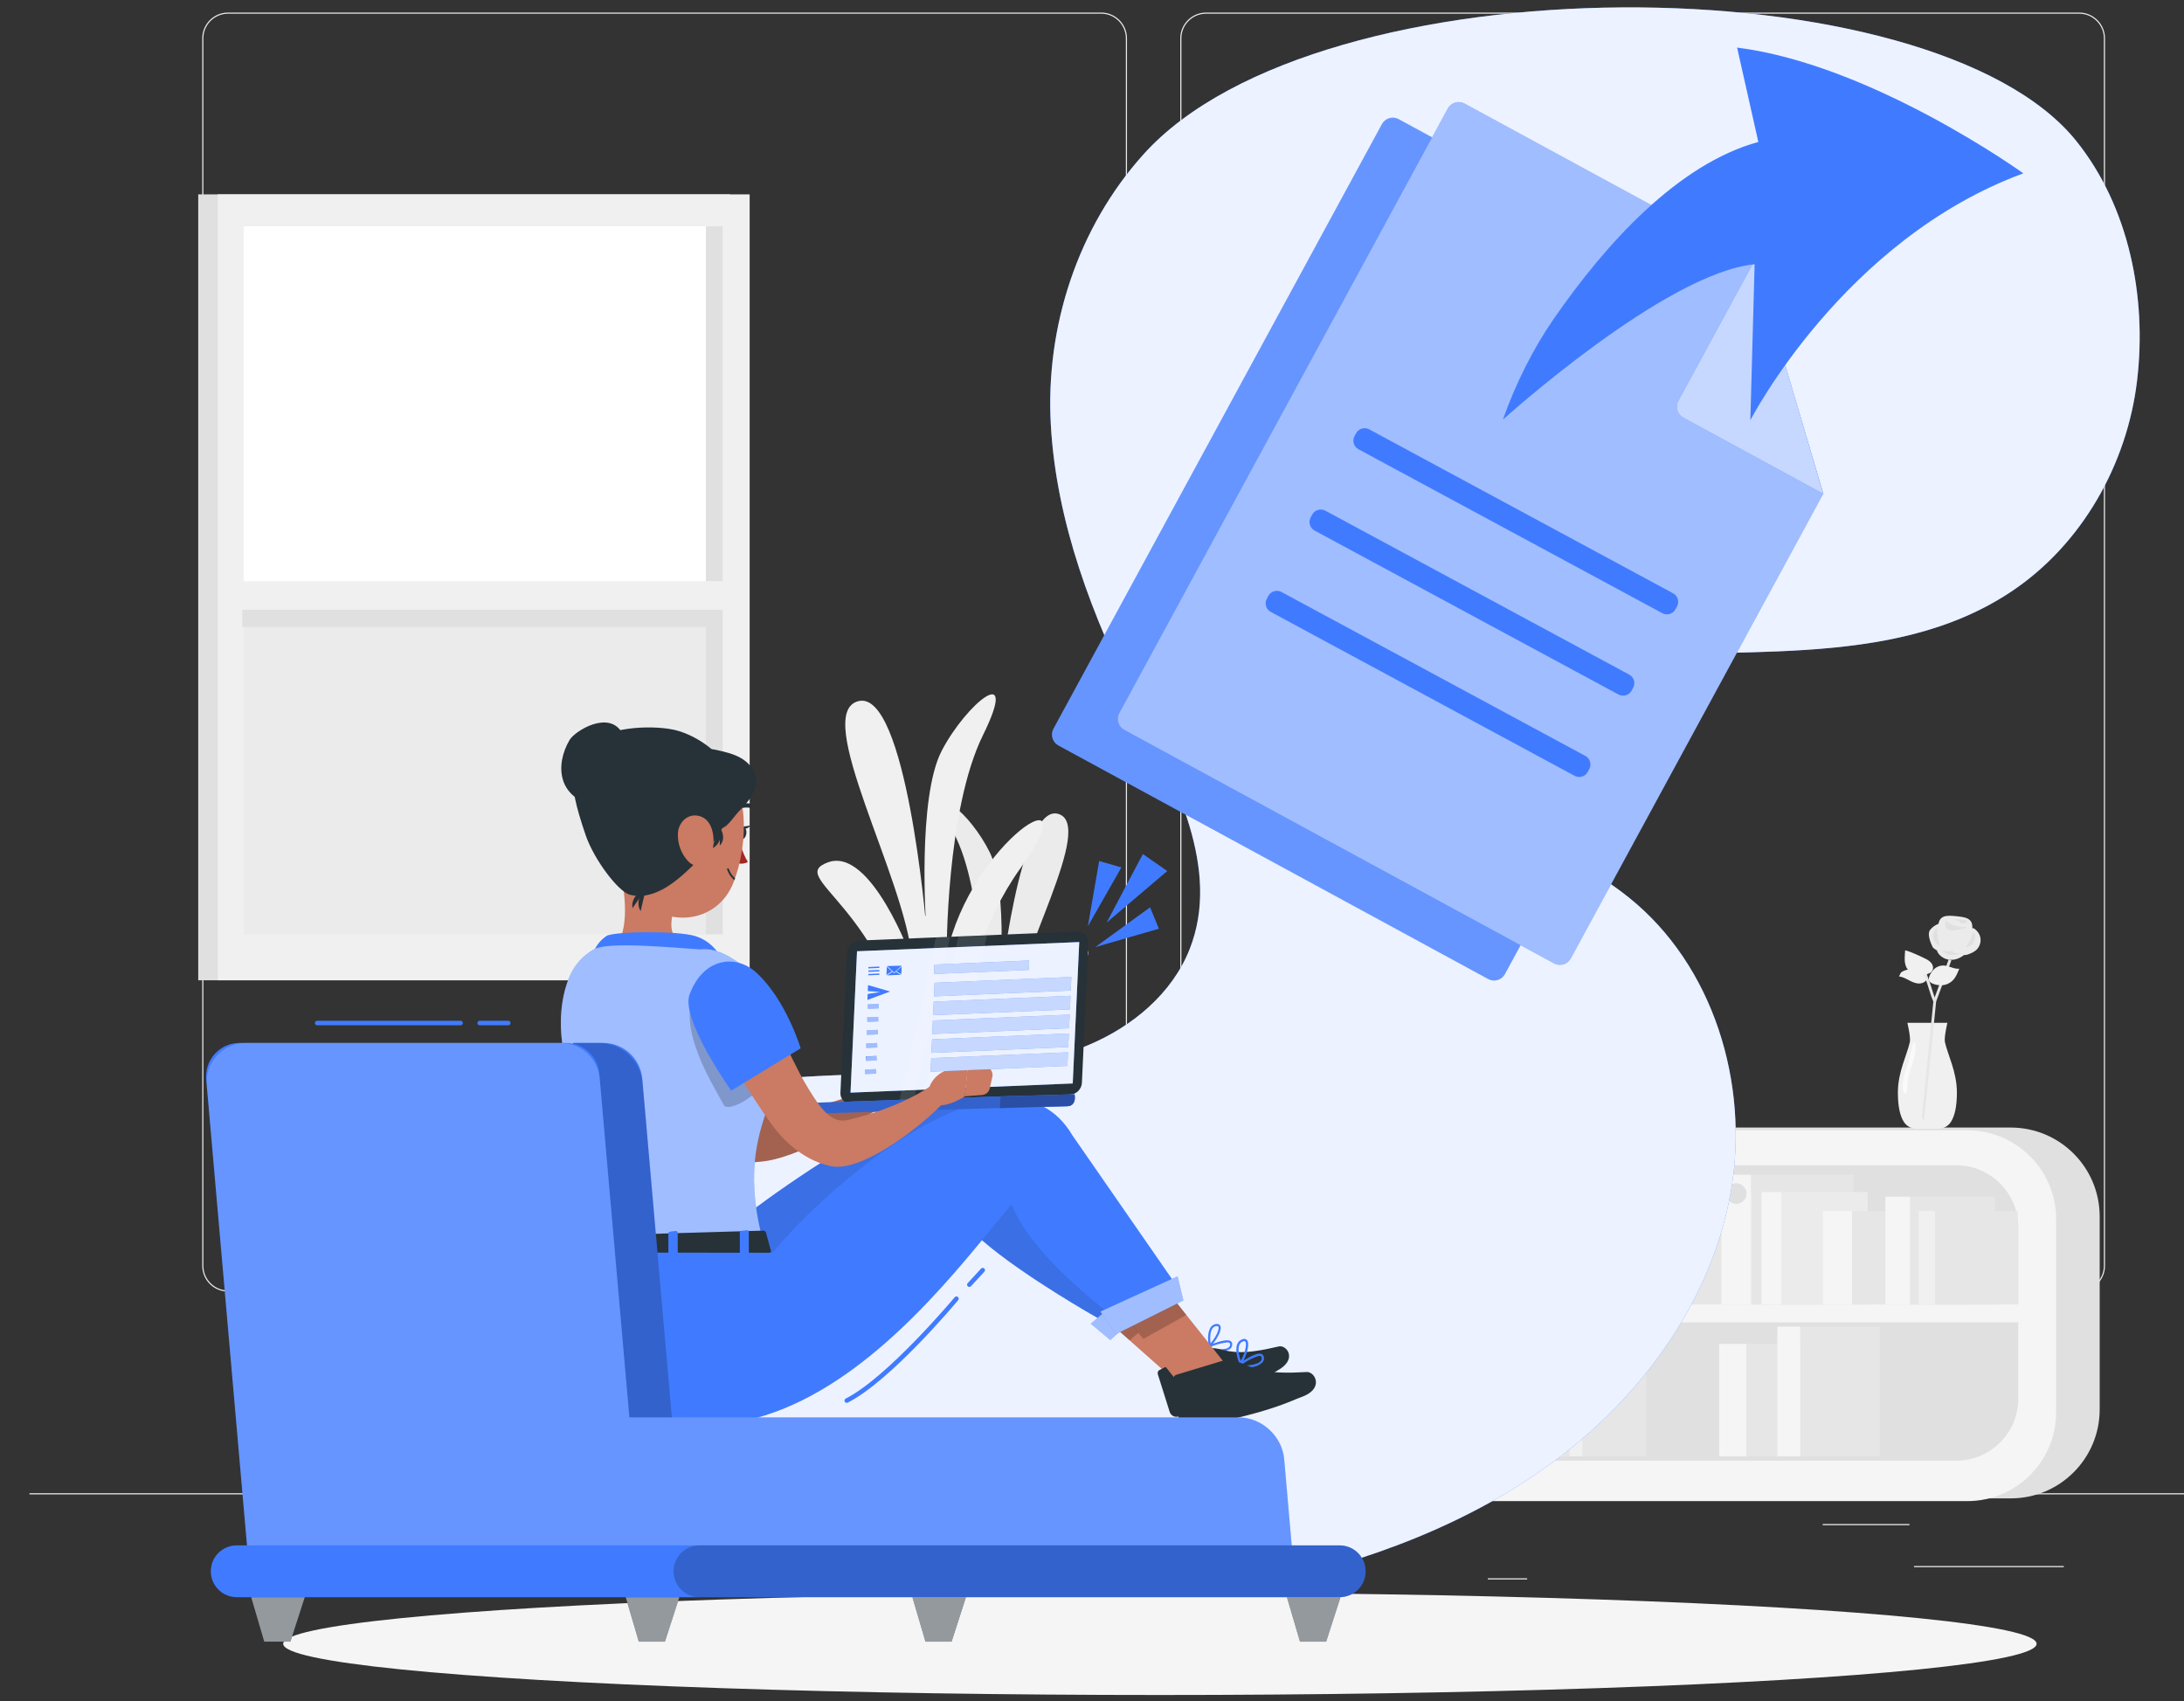<?xml version="1.0" encoding="UTF-8" standalone="no"?>
<!-- Generator: Adobe Illustrator 27.5.0, SVG Export Plug-In . SVG Version: 6.00 Build 0)  -->

<svg
   version="1.1"
   x="0px"
   y="0px"
   viewBox="0 0 199 155"
   xml:space="preserve"
   id="svg247"
   sodipodi:docname="ingresar-titulo-documento.svg"
   inkscape:version="1.3 (0e150ed6c4, 2023-07-21)"
   width="199"
   height="155"
   xmlns:inkscape="http://www.inkscape.org/namespaces/inkscape"
   xmlns:sodipodi="http://sodipodi.sourceforge.net/DTD/sodipodi-0.dtd"
   xmlns="http://www.w3.org/2000/svg"
   xmlns:svg="http://www.w3.org/2000/svg"><rect x="0" y="0" width="199" height="155" fill="#333333" stroke="none"/><defs
   id="defs247" /><sodipodi:namedview
   id="namedview247"
   pagecolor="#ffffff"
   bordercolor="#000000"
   borderopacity="0.25"
   inkscape:showpageshadow="2"
   inkscape:pageopacity="0.0"
   inkscape:pagecheckerboard="true"
   inkscape:deskcolor="#d1d1d1"
   inkscape:zoom="3.284"
   inkscape:cx="149.66504"
   inkscape:cy="72.929355"
   inkscape:window-width="2560"
   inkscape:window-height="1017"
   inkscape:window-x="1912"
   inkscape:window-y="-8"
   inkscape:window-maximized="1"
   inkscape:current-layer="svg247" />&#10;&#10;<g
   id="Background_Simple"
   style="display:none">&#10;	<g
   style="display:inline"
   id="g41">&#10;		<path
   style="fill:#407bff"
   d="m 241.936,74.075 c 7.832,-1.91 16.622,-1.622 26.341,1.643 15.617,5.247 27.043,19.004 34.173,33.856 13.796,28.739 17.651,60.899 27.547,90.911 2.714,8.23 5.923,16.453 11.228,23.305 22.071,28.507 82.754,12.137 82.176,62.137 -0.163,14.13 -7.771,27.655 -18.876,36.394 -32.69,25.724 -78.654,11.019 -113.588,-0.656 -32.732,-10.939 -61.068,-12.275 -93.872,0.819 -27.802,11.097 -56.895,29.991 -88.174,24.881 -31.807,-5.197 -46.032,-36.584 -40.707,-66.182 5.677,-31.551 30.416,-54.82 58.857,-67.405 16.966,-7.508 39.284,-12.096 52.582,-25.755 6.83,-7.015 9.803,-16.855 11.975,-26.402 3.458,-15.205 5.5,-30.795 10.651,-45.513 6.453,-18.439 19.682,-37.153 39.687,-42.033 z"
   id="path40" />&#10;		<path
   style="opacity:0.9;fill:#ffffff"
   d="m 241.936,74.075 c 7.832,-1.91 16.622,-1.622 26.341,1.643 15.617,5.247 27.043,19.004 34.173,33.856 13.796,28.739 17.651,60.899 27.547,90.911 2.714,8.23 5.923,16.453 11.228,23.305 22.071,28.507 82.754,12.137 82.176,62.137 -0.163,14.13 -7.771,27.655 -18.876,36.394 -32.69,25.724 -78.654,11.019 -113.588,-0.656 -32.732,-10.939 -61.068,-12.275 -93.872,0.819 -27.802,11.097 -56.895,29.991 -88.174,24.881 -31.807,-5.197 -46.032,-36.584 -40.707,-66.182 5.677,-31.551 30.416,-54.82 58.857,-67.405 16.966,-7.508 39.284,-12.096 52.582,-25.755 6.83,-7.015 9.803,-16.855 11.975,-26.402 3.458,-15.205 5.5,-30.795 10.651,-45.513 6.453,-18.439 19.682,-37.153 39.687,-42.033 z"
   id="path41" />&#10;	</g>&#10;</g>&#10;&#10;&#10;&#10;&#10;&#10;<g
   id="Background_Complete"
   transform="matrix(0.412,0,0,0.412,2.687,-21.496)">&#10;	<path
   style="fill:#ebebeb"
   d="M 237.014,337.8 H 43.915 c -3.147,0 -5.708,-2.561 -5.708,-5.708 V 60.66 c 0,-3.147 2.561,-5.708 5.708,-5.708 h 193.099 c 3.146,0 5.707,2.561 5.707,5.708 v 271.432 c 0,3.147 -2.561,5.708 -5.707,5.708 z M 43.915,55.203 c -3.01,0 -5.458,2.448 -5.458,5.458 v 271.432 c 0,3.01 2.448,5.458 5.458,5.458 h 193.099 c 3.009,0 5.457,-2.448 5.457,-5.458 V 60.66 c 0,-3.009 -2.448,-5.458 -5.457,-5.458 H 43.915 Z"
   id="path1" />&#10;	<path
   style="fill:#ebebeb"
   d="M 453.31,337.8 H 260.212 c -3.147,0 -5.707,-2.561 -5.707,-5.708 V 60.66 c 0,-3.147 2.561,-5.708 5.707,-5.708 H 453.31 c 3.148,0 5.708,2.561 5.708,5.708 v 271.432 c 0.001,3.147 -2.56,5.708 -5.708,5.708 z M 260.212,55.203 c -3.009,0 -5.457,2.448 -5.457,5.458 v 271.432 c 0,3.01 2.448,5.458 5.457,5.458 H 453.31 c 3.01,0 5.458,-2.448 5.458,-5.458 V 60.66 c 0,-3.009 -2.448,-5.458 -5.458,-5.458 H 260.212 Z"
   id="path2" />&#10;	<rect
   x="416.779"
   y="398.494"
   style="fill:#ebebeb"
   width="33.122"
   height="0.25"
   id="rect2" />&#10;	<rect
   x="322.527"
   y="401.208"
   style="fill:#ebebeb"
   width="8.693"
   height="0.25"
   id="rect3" />&#10;	<rect
   x="396.586"
   y="389.208"
   style="fill:#ebebeb"
   width="19.192"
   height="0.25"
   id="rect4" />&#10;	<rect
   x="52.459"
   y="390.888"
   style="fill:#ebebeb"
   width="43.193"
   height="0.25"
   id="rect5" />&#10;	<rect
   x="104.556"
   y="390.888"
   style="fill:#ebebeb"
   width="6.333"
   height="0.25"
   id="rect6" />&#10;	<rect
   x="131.471"
   y="395.111"
   style="fill:#ebebeb"
   width="93.676"
   height="0.25"
   id="rect7" />&#10;	<rect
   y="382.398"
   style="fill:#ebebeb"
   width="500"
   height="0.25"
   id="rect8"
   x="0" />&#10;	<g
   id="g102">&#10;		<rect
   x="37.318"
   y="95.157"
   style="fill:#e0e0e0"
   width="117.624"
   height="173.803"
   id="rect9" />&#10;		<rect
   x="41.647"
   y="95.157"
   style="fill:#f0f0f0"
   width="117.624"
   height="173.803"
   id="rect10" />&#10;		<rect
   x="47.371"
   y="187.04"
   style="fill:#ebebeb"
   width="105.95"
   height="71.74"
   id="rect11" />&#10;		<rect
   x="47.371"
   y="102.22"
   style="fill:#ffffff"
   width="105.95"
   height="84.82"
   id="rect12" />&#10;		<rect
   x="149.594"
   y="102.224"
   style="fill:#e0e0e0"
   width="3.729"
   height="156.555"
   id="rect13" />&#10;		&#10;			<rect
   x="96.625"
   y="137.457"
   transform="rotate(-90,98.516,188.933)"
   style="fill:#e0e0e0"
   width="3.784"
   height="102.951"
   id="rect14" />&#10;		<rect
   x="45.371"
   y="180.69"
   style="fill:#f0f0f0"
   width="107.95"
   height="6.35"
   id="rect15" />&#10;		<g
   id="g101">&#10;			<g
   id="g74">&#10;				<path
   style="fill:#e0e0e0"
   d="M 438.17,383.534 H 294.81 c -10.863,0 -19.669,-8.806 -19.669,-19.669 v -42.669 c 0,-10.863 8.806,-19.669 19.669,-19.669 h 143.36 c 10.863,0 19.669,8.806 19.669,19.669 v 42.669 c 10e-4,10.863 -8.806,19.669 -19.669,19.669 z"
   id="path15" />&#10;				<path
   style="fill:#f5f5f5"
   d="m 428.543,384.14 h -143.36 c -10.863,0 -19.669,-8.806 -19.669,-19.669 v -42.669 c 0,-10.863 8.806,-19.669 19.669,-19.669 h 143.361 c 10.863,0 19.669,8.806 19.669,19.669 v 42.669 c 0,10.863 -8.807,19.669 -19.67,19.669 z"
   id="path16" />&#10;				<path
   style="fill:#e0e0e0"
   d="M 439.838,340.461 H 274.962 v -16.857 c 0,-7.587 6.151,-13.738 13.738,-13.738 h 137.4 c 7.587,0 13.738,6.151 13.738,13.738 z"
   id="path17" />&#10;				<path
   style="fill:#e0e0e0"
   d="M 426.1,375.196 H 288.7 c -7.587,0 -13.738,-6.151 -13.738,-13.738 v -16.857 h 164.876 v 16.857 c 0,7.587 -6.151,13.738 -13.738,13.738 z"
   id="path18" />&#10;				<g
   id="g29">&#10;					<rect
   x="365.304"
   y="315.788"
   style="fill:#e6e6e6"
   width="30.187"
   height="24.875"
   id="rect18" />&#10;					<rect
   x="357.572"
   y="315.788"
   style="fill:#f5f5f5"
   width="7.732"
   height="24.875"
   id="rect19" />&#10;					<path
   style="fill:#e0e0e0"
   d="m 363.981,333.969 c 0,1.404 -1.138,2.543 -2.543,2.543 -1.404,0 -2.543,-1.138 -2.543,-2.543 0,-1.405 1.138,-2.543 2.543,-2.543 1.404,0 2.543,1.139 2.543,2.543 z"
   id="path19" />&#10;					<rect
   x="380.731"
   y="311.952"
   style="fill:#e6e6e6"
   width="22.677"
   height="28.711"
   id="rect20" />&#10;					<g
   id="g21">&#10;						<rect
   x="374.184"
   y="311.952"
   style="fill:#f5f5f5"
   width="6.556"
   height="28.711"
   id="rect21" />&#10;						<circle
   style="fill:#e0e0e0"
   cx="377.462"
   cy="316.124"
   r="2.247"
   id="circle21" />&#10;					</g>&#10;					<circle
   style="fill:#e0e0e0"
   cx="377.462"
   cy="316.124"
   r="2.247"
   id="circle22" />&#10;					<rect
   x="387.412"
   y="315.788"
   style="fill:#ebebeb"
   width="19.119"
   height="24.875"
   id="rect22" />&#10;					<rect
   x="383.045"
   y="315.788"
   style="fill:#f5f5f5"
   width="4.367"
   height="24.875"
   id="rect23" />&#10;					<rect
   x="403.06"
   y="319.997"
   style="fill:#e6e6e6"
   width="25.077"
   height="20.666"
   id="rect24" />&#10;					<rect
   x="396.639"
   y="319.997"
   style="fill:#f5f5f5"
   width="6.421"
   height="20.666"
   id="rect25" />&#10;					<rect
   x="415.874"
   y="316.811"
   style="fill:#e6e6e6"
   width="18.839"
   height="23.852"
   id="rect26" />&#10;					<rect
   x="410.436"
   y="316.811"
   style="fill:#f5f5f5"
   width="5.447"
   height="23.852"
   id="rect27" />&#10;					<rect
   x="421.427"
   y="319.997"
   style="fill:#e6e6e6"
   width="18.299"
   height="20.666"
   id="rect28" />&#10;					<rect
   x="417.792"
   y="319.997"
   style="fill:#f0f0f0"
   width="3.625"
   height="20.666"
   id="rect29" />&#10;				</g>&#10;				<g
   id="g45">&#10;					<rect
   x="299.964"
   y="349.379"
   style="fill:#e6e6e6"
   width="23.367"
   height="24.875"
   id="rect30" />&#10;					<rect
   x="293.978"
   y="349.379"
   style="fill:#f5f5f5"
   width="5.985"
   height="24.875"
   id="rect31" />&#10;					<rect
   x="311.905"
   y="345.543"
   style="fill:#e6e6e6"
   width="17.553"
   height="28.711"
   id="rect32" />&#10;					<rect
   x="306.837"
   y="345.543"
   style="fill:#f5f5f5"
   width="5.075"
   height="28.711"
   id="rect33" />&#10;					<rect
   x="379.682"
   y="349.379"
   style="fill:#e6e6e6"
   width="23.367"
   height="24.875"
   id="rect34" />&#10;					<rect
   x="373.697"
   y="349.379"
   style="fill:#f5f5f5"
   width="5.985"
   height="24.875"
   id="rect35" />&#10;					<rect
   x="391.623"
   y="345.543"
   style="fill:#e6e6e6"
   width="17.553"
   height="28.711"
   id="rect36" />&#10;					<rect
   x="386.556"
   y="345.543"
   style="fill:#f5f5f5"
   width="5.075"
   height="28.711"
   id="rect37" />&#10;					<rect
   x="317.077"
   y="349.379"
   style="fill:#ebebeb"
   width="14.8"
   height="24.875"
   id="rect38" />&#10;					<rect
   x="313.696"
   y="349.379"
   style="fill:#f5f5f5"
   width="3.381"
   height="24.875"
   id="rect39" />&#10;					<rect
   x="329.189"
   y="353.588"
   style="fill:#e6e6e6"
   width="19.412"
   height="20.666"
   id="rect40" />&#10;					<rect
   x="324.219"
   y="353.588"
   style="fill:#f5f5f5"
   width="4.97"
   height="20.666"
   id="rect41" />&#10;					<rect
   x="339.108"
   y="350.401"
   style="fill:#e6e6e6"
   width="14.583"
   height="23.852"
   id="rect42" />&#10;					<rect
   x="334.899"
   y="350.401"
   style="fill:#f5f5f5"
   width="4.217"
   height="23.852"
   id="rect43" />&#10;					<rect
   x="343.407"
   y="353.588"
   style="fill:#e6e6e6"
   width="14.165"
   height="20.666"
   id="rect44" />&#10;					<rect
   x="340.593"
   y="353.588"
   style="fill:#f0f0f0"
   width="2.806"
   height="20.666"
   id="rect45" />&#10;				</g>&#10;				<g
   id="g59">&#10;					<g
   id="g57">&#10;						<g
   id="g47">&#10;							<g
   id="g46">&#10;								<path
   style="fill:#ebebeb"
   d="m 340.447,277.683 c -0.498,-0.98 -1.633,-1.547 -2.666,-1.331 -1.033,0.216 -1.878,1.198 -1.985,2.304 -0.73,-0.546 -1.775,-0.574 -2.53,-0.067 -0.755,0.507 -1.175,1.518 -1.018,2.449 -0.823,-0.665 -2.173,-0.39 -2.704,0.55 -0.531,0.941 -0.119,2.327 0.826,2.777 -0.643,0.046 -1.195,0.688 -1.178,1.368 0.017,0.681 0.6,1.29 1.244,1.301 -0.651,0.015 -1.251,0.588 -1.329,1.272 -0.079,0.684 0.373,1.392 1.002,1.572 -0.662,0.294 -0.829,1.381 -0.29,1.882 0.539,0.5 1.538,0.183 1.727,-0.548 0.101,0.211 0.413,0.261 0.568,0.09 0.155,-0.171 0.095,-0.498 -0.109,-0.596 0.298,0.42 1.059,0.225 1.142,-0.292 -0.224,1.199 1.206,2.326 2.229,1.758 -0.295,0.501 0.122,1.199 0.66,1.355 0.538,0.156 1.106,-0.064 1.612,-0.314 0.506,-0.25 1.022,-0.541 1.581,-0.533 0.489,0.007 0.945,0.243 1.414,0.394 1.488,0.477 3.208,0.023 4.309,-1.138 0.773,1.038 2.606,0.759 3.07,-0.468 0.119,0.589 0.64,1.059 1.208,1.092 0.569,0.034 1.135,-0.373 1.316,-0.944 0.012,0.262 0.023,0.525 0.035,0.787 1.072,0.254 2.131,-1.13 1.671,-2.186 0.765,0.014 1.49,-0.647 1.588,-1.449 0.099,-0.802 -0.441,-1.637 -1.185,-1.831 1.261,-0.354 2.224,-1.662 2.238,-3.042 0.014,-1.379 -0.922,-2.709 -2.176,-3.091 -0.494,-0.151 -1.075,-0.147 -1.469,0.201 -0.395,0.348 -0.447,1.115 -0.006,1.395 0.379,-1.237 -0.183,-2.719 -1.266,-3.336 -1.083,-0.617 -2.563,-0.3 -3.332,0.715 0.375,-0.526 0.382,-1.311 0.017,-1.844 -0.365,-0.533 -1.073,-0.771 -1.663,-0.559 -0.147,-0.849 -0.993,-1.491 -1.801,-1.366 -0.808,0.125 -1.445,0.997 -1.355,1.855 -0.093,-0.717 -1.208,-0.927 -1.529,-0.288 -0.453,-0.127 0.134,0.106 0.134,0.106 z"
   id="path45" />&#10;							</g>&#10;						</g>&#10;						<g
   id="g56">&#10;							<g
   id="g48">&#10;								<path
   style="fill:#fafafa"
   d="m 340.747,285.666 c -0.331,-0.23 -0.749,-0.354 -1.143,-0.275 -0.395,0.079 -0.752,0.384 -0.833,0.779 -0.081,0.395 0.164,0.846 0.556,0.941 0.476,0.115 0.953,-0.277 1.438,-0.209 0.173,0.025 0.333,0.107 0.502,0.152 0.697,0.186 1.388,-0.269 1.967,-0.7 0.204,-0.152 0.412,-0.308 0.548,-0.523 0.136,-0.214 0.186,-0.502 0.058,-0.722 -0.178,-0.305 -0.6,-0.35 -0.952,-0.31 -0.705,0.081 -1.385,0.365 -1.938,0.81 0.018,-0.11 0.036,-0.221 0.054,-0.331 z"
   id="path47" />&#10;							</g>&#10;							<g
   id="g49">&#10;								<path
   style="fill:#fafafa"
   d="m 350.88,285.067 c -0.189,-0.132 -0.384,-0.267 -0.609,-0.32 -0.225,-0.053 -0.489,-0.005 -0.631,0.177 -0.195,0.249 -0.071,0.639 0.176,0.837 0.247,0.197 0.576,0.252 0.888,0.301 0.321,0.05 0.726,0.061 0.885,-0.222 0.116,-0.207 0.023,-0.48 -0.15,-0.642 -0.173,-0.162 -0.406,-0.239 -0.632,-0.312 z"
   id="path48" />&#10;							</g>&#10;							<g
   id="g55">&#10;								<path
   style="fill:#fafafa"
   d="m 334.873,279.797 c -0.645,0.27 -1.144,0.867 -1.294,1.549 -0.045,0.206 -0.039,0.465 0.141,0.575 0.128,0.078 0.292,0.046 0.437,0.011 0.618,-0.147 1.237,-0.294 1.855,-0.44 -0.296,0.114 -0.599,0.232 -0.836,0.444 -0.236,0.211 -0.395,0.54 -0.318,0.848 0.091,0.361 0.487,0.583 0.859,0.578 0.373,-0.005 0.719,-0.19 1.022,-0.408 0.323,-0.232 0.639,-0.553 0.645,-0.95 0.006,-0.397 -0.495,-0.766 -0.8,-0.511 0.707,-0.192 1.382,-0.5 1.991,-0.907 0.22,-0.147 0.437,-0.313 0.576,-0.539 0.139,-0.226 0.186,-0.524 0.059,-0.756 -0.634,-1.152 -1.435,0.538 -1.825,0.688 -0.739,0.285 -1.573,-0.574 -2.512,-0.182 z"
   id="path49" />&#10;								<path
   style="fill:#fafafa"
   d="m 331.99,284.714 c -0.065,0.225 -0.021,0.497 0.163,0.643 0.183,0.146 0.508,0.097 0.592,-0.122 -0.414,0.129 -0.856,0.278 -1.114,0.627 -0.258,0.349 -0.194,0.958 0.218,1.093 0.257,0.084 0.532,-0.042 0.77,-0.172 0.672,-0.367 1.314,-0.79 1.916,-1.263 -0.184,0.425 0.259,0.907 0.72,0.947 0.461,0.039 0.893,-0.21 1.288,-0.45 0.485,-0.295 1.042,-0.745 0.914,-1.299 -0.111,-0.482 -0.727,-0.695 -1.201,-0.554 -0.474,0.141 -0.83,0.523 -1.162,0.89 0.26,-0.379 -0.11,-0.942 -0.565,-1.003 -0.443,-0.06 -0.884,0.21 -1.16,0.536 0.516,-0.283 0.631,-1.021 -0.06,-1.106 -0.448,-0.057 -1.211,0.858 -1.319,1.233 z"
   id="path50" />&#10;								<path
   style="fill:#fafafa"
   d="m 346.146,283.058 c -0.39,-0.146 -0.878,0.108 -0.983,0.51 -0.105,0.402 0.197,0.862 0.608,0.925 -0.302,0.026 -0.592,0.177 -0.786,0.41 -0.108,0.129 -0.19,0.296 -0.165,0.463 0.036,0.25 0.302,0.414 0.554,0.423 0.252,0.009 0.492,-0.098 0.722,-0.202 -0.249,0.023 -0.513,0.052 -0.71,0.206 -0.198,0.153 -0.283,0.478 -0.106,0.654 0.148,0.147 0.393,0.123 0.594,0.066 0.452,-0.127 0.873,-0.363 1.215,-0.684 0.257,0.285 0.639,0.491 1.018,0.429 0.379,-0.062 0.701,-0.465 0.582,-0.831 -0.085,-0.261 -0.357,-0.425 -0.629,-0.458 -0.272,-0.033 -0.545,0.042 -0.805,0.126 0.267,-0.189 0.549,-0.401 0.647,-0.713 0.098,-0.312 -0.113,-0.731 -0.44,-0.706 -0.367,0.029 -0.554,0.528 -0.844,0.708 -0.358,-0.336 0.312,-1.034 -0.472,-1.326 z"
   id="path51" />&#10;								<g
   id="g52">&#10;									<path
   style="fill:#fafafa"
   d="m 339.536,281.532 c -0.417,0.283 -0.562,0.84 -0.533,1.343 0.032,0.555 0.285,1.149 0.794,1.372 0.671,0.293 1.508,-0.265 1.631,-0.986 0.123,-0.721 -0.35,-1.455 -1,-1.793 0.002,0 -0.474,-0.218 -0.892,0.064 z"
   id="path52" />&#10;								</g>&#10;								<g
   id="g53">&#10;									<path
   style="fill:#fafafa"
   d="m 344.218,280.933 c 0.058,0.05 0.115,0.099 0.173,0.149 -0.284,-0.36 -0.885,-0.407 -1.222,-0.096 -0.338,0.311 -0.34,0.913 -0.004,1.226 0.335,0.313 0.936,0.27 1.223,-0.088 0.484,0.225 1.122,0.137 1.463,-0.274 0.34,-0.411 0.263,-1.127 -0.201,-1.391 -0.464,-0.263 -1.17,0.132 -1.121,0.663 -0.067,-0.075 -0.134,-0.15 -0.201,-0.224 z"
   id="path53" />&#10;								</g>&#10;								<g
   id="g54">&#10;									<path
   style="fill:#fafafa"
   d="m 349.386,281.767 c -0.331,0.326 -0.676,0.675 -0.798,1.124 -0.122,0.449 0.079,1.02 0.53,1.135 0.448,0.114 0.873,-0.255 1.128,-0.641 0.231,-0.348 0.407,-0.781 0.274,-1.176 -0.133,-0.396 -0.702,-0.63 -0.987,-0.325 z"
   id="path54" />&#10;								</g>&#10;								<path
   style="fill:#fafafa"
   d="m 341.939,279.055 c -0.169,-0.376 -0.704,-0.508 -1.054,-0.29 -0.35,0.218 -0.479,0.709 -0.326,1.092 0.153,0.383 0.546,0.643 0.957,0.688 0.508,0.056 1.108,-0.355 0.994,-0.853 0.219,0.289 0.612,0.403 0.973,0.368 0.361,-0.035 0.695,-0.199 1.01,-0.38 0.426,-0.245 0.881,-0.625 0.836,-1.115 -0.036,-0.39 -0.414,-0.691 -0.804,-0.727 -0.39,-0.036 -0.775,0.145 -1.073,0.4 -0.234,0.2 -0.429,0.447 -0.682,0.622 -0.253,0.175 -0.598,0.269 -0.869,0.123 z"
   id="path55" />&#10;							</g>&#10;						</g>&#10;					</g>&#10;					<g
   id="g58">&#10;						<polygon
   style="fill:#f0f0f0"
   points="349.553,288.888 348.299,301.795 335.493,301.795 334.239,288.888 "
   id="polygon57" />&#10;						<polygon
   style="fill:#fafafa"
   points="350.858,287.838 350.545,289.555 333.121,289.555 332.807,287.838 "
   id="polygon58" />&#10;					</g>&#10;				</g>&#10;				<g
   id="g73">&#10;					<g
   id="g62">&#10;						<polygon
   style="fill:#ebebeb"
   points="320.301,340.635 324.907,325.794 325.581,323.625 328.906,323.625 335.001,340.635 "
   id="polygon59" />&#10;						<polygon
   style="fill:#e0e0e0"
   points="301.669,323.625 325.581,323.625 324.907,325.794 320.301,340.635 306.712,340.433 302.343,325.794 "
   id="polygon60" />&#10;						<polygon
   style="fill:#fafafa"
   points="324.907,325.794 320.301,340.635 292.39,340.22 298.337,323.625 325.581,323.625 "
   id="polygon61" />&#10;						<polygon
   style="fill:#ebebeb"
   points="298.337,323.625 325.581,323.625 324.907,325.794 297.566,325.794 "
   id="polygon62" />&#10;					</g>&#10;					<g
   id="g67">&#10;						<g
   id="g63">&#10;							<path
   style="fill:#ebebeb"
   d="m 301.769,332.844 h -6.129 l 2.138,-6.037 5.862,0.065 z m -5.421,-0.5 h 5.054 l 1.56,-4.979 -4.832,-0.054 z"
   id="path62" />&#10;						</g>&#10;						<g
   id="g64">&#10;							<path
   style="fill:#ebebeb"
   d="m 308.625,332.844 h -6.129 l 2.138,-6.037 5.862,0.065 z m -5.421,-0.5 h 5.054 l 1.559,-4.979 -4.831,-0.054 z"
   id="path63" />&#10;						</g>&#10;						<g
   id="g65">&#10;							<path
   style="fill:#ebebeb"
   d="m 315.482,332.844 h -6.129 l 2.139,-6.037 5.862,0.065 z m -5.421,-0.5 h 5.054 l 1.56,-4.979 -4.832,-0.054 z"
   id="path64" />&#10;						</g>&#10;						<g
   id="g66">&#10;							<path
   style="fill:#ebebeb"
   d="m 322.339,332.844 h -6.128 l 2.138,-6.037 5.861,0.065 z m -5.421,-0.5 h 5.054 l 1.56,-4.979 -4.831,-0.054 z"
   id="path65" />&#10;						</g>&#10;					</g>&#10;					<g
   id="g72">&#10;						<g
   id="g68">&#10;							<path
   style="fill:#ebebeb"
   d="m 299.63,339.25 h -6.129 l 2.138,-6.037 5.862,0.065 z m -5.421,-0.5 h 5.054 l 1.56,-4.98 -4.832,-0.054 z"
   id="path67" />&#10;						</g>&#10;						<g
   id="g69">&#10;							<path
   style="fill:#ebebeb"
   d="m 306.487,339.25 h -6.128 l 2.138,-6.037 5.861,0.065 z m -5.421,-0.5 h 5.054 l 1.56,-4.98 -4.831,-0.054 z"
   id="path68" />&#10;						</g>&#10;						<g
   id="g70">&#10;							<path
   style="fill:#ebebeb"
   d="m 313.344,339.25 h -6.129 l 2.139,-6.037 5.862,0.065 z m -5.422,-0.5 h 5.054 l 1.56,-4.98 -4.832,-0.054 z"
   id="path69" />&#10;						</g>&#10;						<g
   id="g71">&#10;							<path
   style="fill:#ebebeb"
   d="m 320.2,339.25 h -6.129 l 2.138,-6.037 5.861,0.065 z m -5.421,-0.5 h 5.054 l 1.56,-4.98 -4.831,-0.054 z"
   id="path70" />&#10;						</g>&#10;					</g>&#10;				</g>&#10;			</g>&#10;			<g
   id="g100">&#10;				<g
   id="g75">&#10;					<path
   style="fill:#f0f0f0"
   d="m 413.211,293.789 c 0,3.151 0.495,5.189 1.327,6.496 0.626,0.984 1.751,1.537 2.917,1.537 h 4.562 c 1.166,0 2.291,-0.553 2.917,-1.537 0.833,-1.308 1.327,-3.345 1.327,-6.496 0,-4.57 -1.993,-8.229 -2.643,-11.151 -0.234,-1.052 0.546,-4.276 0.546,-4.276 h -8.856 c 0,0 0.78,3.224 0.546,4.276 -0.651,2.922 -2.643,6.581 -2.643,11.151 z"
   id="path74" />&#10;				</g>&#10;				<g
   id="g99">&#10;					<g
   id="g89">&#10;						<g
   id="g77">&#10;							<g
   id="g76">&#10;								<path
   style="fill:#ebebeb"
   d="m 422.692,256.297 c 0,0 -1.493,0.373 -2.362,1.531 -0.869,1.158 0.632,3.885 0.632,3.885 0,0 1.419,1.448 3.183,1.017 1.764,-0.431 1.764,-0.431 1.764,-0.431 0,0 -1.866,-5.345 -3.205,-5.648 z"
   id="path75" />&#10;							</g>&#10;						</g>&#10;						<g
   id="g83">&#10;							<g
   id="g78">&#10;								<path
   style="fill:#ebebeb"
   d="m 429.654,257.575 c -0.234,2.324 -2.197,4.939 -4.271,4.73 -2.075,-0.209 -3.476,-3.164 -3.242,-5.488 0.234,-2.324 1.924,-2.235 3.999,-2.025 2.075,0.209 3.748,0.459 3.514,2.783 z"
   id="path77" />&#10;							</g>&#10;							<g
   id="g79">&#10;								<path
   style="fill:#ebebeb"
   d="m 423.803,255.771 c 0,0 1.325,1.538 4.676,1.42 0,0 -5.709,2.422 -4.676,-1.42 z"
   id="path78" />&#10;							</g>&#10;							<g
   id="g80">&#10;								<path
   style="fill:#ebebeb"
   d="m 425.264,255.577 c 0,0 1.858,0.027 1.742,0.783 0,0 1.542,0.204 1.452,-0.475 -0.09,-0.679 -3.194,-0.308 -3.194,-0.308 z"
   id="path79" />&#10;							</g>&#10;							<g
   id="g81">&#10;								<path
   style="fill:#e0e0e0"
   d="m 423.803,255.771 c 0,0 1.325,1.538 4.676,1.42 0,0 -5.709,2.422 -4.676,-1.42 z"
   id="path80" />&#10;							</g>&#10;							<g
   id="g82">&#10;								<path
   style="fill:#e0e0e0"
   d="m 425.264,255.577 c 0,0 1.858,0.027 1.742,0.783 0,0 1.542,0.204 1.452,-0.475 -0.09,-0.679 -3.194,-0.308 -3.194,-0.308 z"
   id="path81" />&#10;							</g>&#10;						</g>&#10;						<g
   id="g84">&#10;							<path
   style="fill:#ebebeb"
   d="m 421.82,262.38 c 0.45,1.176 1.672,1.967 2.928,2.053 1.256,0.086 2.507,-0.473 3.407,-1.352 0.9,-0.88 1.472,-2.055 1.784,-3.275 0.081,-0.316 0.257,-1.111 -0.141,-1.313 -0.365,-0.186 -0.706,0.309 -0.932,0.527 -0.652,0.627 -1.326,1.203 -2.095,1.684 -0.746,0.466 -1.546,0.846 -2.378,1.129 -0.232,0.078 -2.493,0.755 -2.573,0.547 z"
   id="path83" />&#10;						</g>&#10;						<g
   id="g85">&#10;							<path
   style="fill:#ebebeb"
   d="m 431.441,259.471 c 0.211,1 -0.143,2.1 -0.897,2.789 -0.495,0.453 -1.128,0.723 -1.757,0.957 -0.438,0.163 -0.986,0.292 -1.324,-0.03 -0.365,-0.347 -0.212,-0.951 -0.024,-1.418 0.288,-0.72 0.596,-1.432 0.923,-2.136 0.268,-0.577 0.553,-1.574 1.006,-2.021 0.426,-0.421 0.845,-0.045 1.283,0.402 0.39,0.399 0.674,0.908 0.79,1.457 z"
   id="path84" />&#10;						</g>&#10;						<g
   id="g86">&#10;							<path
   style="fill:#e0e0e0"
   d="m 422.581,261.212 c -0.782,-0.183 -1.427,-0.857 -1.574,-1.647 -0.109,-0.584 0.156,-1.962 0.893,-2.004 0.08,1.285 0.139,2.448 0.681,3.651 z"
   id="path85" />&#10;						</g>&#10;						<g
   id="g87">&#10;							<path
   style="fill:#e0e0e0"
   d="m 428.212,261.62 c 0.785,-0.072 1.519,-0.563 1.886,-1.26 0.202,-0.385 0.439,-2.505 -0.348,-1.745 -0.257,0.249 -0.393,1.173 -0.568,1.524 -0.264,0.529 -0.59,1.028 -0.97,1.481 z"
   id="path86" />&#10;						</g>&#10;						<g
   id="g88">&#10;							<path
   style="fill:#e0e0e0"
   d="m 425.118,262.371 c 0.483,0.598 1.399,0.796 2.086,0.451 -0.155,0.389 -1.492,0.486 -1.909,0.528 -1.085,0.108 -1.538,-0.446 -2.457,-1.052 0,0 1.535,0.539 2.28,0.073 z"
   id="path87" />&#10;						</g>&#10;					</g>&#10;					<g
   id="g91">&#10;						<g
   id="g90">&#10;							<polygon
   style="fill:#e6e6e6"
   points="419,300.02 418.512,299.315 421.069,273.488 424.455,264.325 425.042,264.542 421.671,273.664 "
   id="polygon89" />&#10;						</g>&#10;					</g>&#10;					<g
   id="g98">&#10;						<g
   id="g92">&#10;							<path
   style="fill:#e6e6e6"
   d="m 421.65,273.435 -0.559,0.282 c -0.368,-0.729 -0.651,-1.643 -0.979,-2.701 -0.507,-1.636 -1.081,-3.49 -2.155,-5.238 l 0.533,-0.328 c 1.115,1.815 1.702,3.709 2.22,5.38 0.319,1.032 0.595,1.923 0.94,2.605 z"
   id="path91" />&#10;						</g>&#10;						<g
   id="g93">&#10;							<path
   style="fill:#f0f0f0"
   d="m 423.026,270.049 c 0.869,-0.061 1.712,-0.449 2.324,-1.069 0.696,-0.704 1.071,-1.655 1.428,-2.578 -1.135,0.118 -2.19,-0.622 -3.329,-0.705 -0.907,-0.066 -1.836,0.319 -2.432,1.007 -0.771,0.891 -1.222,1.982 -0.795,2.538 0.353,0.458 1.641,0.889 2.804,0.807 z"
   id="path92" />&#10;						</g>&#10;						<g
   id="g95">&#10;							<g
   id="g94">&#10;								<path
   style="fill:#f0f0f0"
   d="m 413.884,267.253 c 0.839,-0.697 2.635,-0.978 3.653,-0.587 1.018,0.391 1.78,1.287 1.994,2.221 -0.405,0.616 -1.223,0.853 -1.956,0.768 -0.733,-0.085 -1.405,-0.434 -2.058,-0.776 -0.653,-0.343 -1.325,-0.692 -2.058,-0.777 z"
   id="path93" />&#10;							</g>&#10;						</g>&#10;						<g
   id="g97">&#10;							<g
   id="g96">&#10;								<path
   style="fill:#f0f0f0"
   d="m 419.52,267.744 c -1.482,0.165 -2.81,0.461 -4.157,-1.225 -0.903,-1.13 -0.614,-2.838 -0.548,-4.189 1.286,0.282 4.202,1.701 4.849,2.049 0.647,0.348 1.198,0.913 1.304,1.582 0.107,0.669 -0.347,1.413 -1.077,1.536 -0.025,-0.037 -0.371,0.247 -0.371,0.247 z"
   id="path95" />&#10;							</g>&#10;						</g>&#10;					</g>&#10;				</g>&#10;				<path
   style="fill:#fafafa"
   d="m 415.276,287.835 c -0.595,1.681 -1.16,3.51 -0.966,5.297 0.037,0.34 0.142,0.728 0.387,0.789 0.228,0.056 0.454,-0.224 0.535,-0.533 0.081,-0.309 0.06,-0.639 0.059,-0.961 -0.007,-2.77 1.501,-5.104 1.787,-7.806 0.081,-0.768 -0.117,-3.193 -0.567,-1.411 -0.401,1.588 -0.686,3.074 -1.235,4.625 z"
   id="path99" />&#10;			</g>&#10;		</g>&#10;	</g>&#10;	<g
   id="g104">&#10;		<path
   style="fill:#ebebeb"
   d="m 205.77,342.861 c 0,0 2.907,-32.208 -9.892,-47.916 -12.8,-15.708 9.993,-1.407 14.03,14.258 0,0 0.756,-28.973 -12.017,-47.749 -12.773,-18.776 8.998,-4.724 12.794,15.754 0,0 0.723,-25.854 -5.658,-39.562 -6.382,-13.708 3.137,-5.548 7.345,3.02 4.208,8.568 2.115,31.297 2.115,31.297 0,0 4.474,-42.101 12.962,-39.82 8.488,2.281 -9.151,31.644 -10.563,45.98 0,0 7.719,-19.996 15.413,-16.958 7.693,3.038 -10.71,7.237 -16.393,36.348 l -1.663,13.528 c 0,0 6.976,-19.657 13.356,-14.493 6.38,5.163 -15.548,18.059 -18.038,46.872 z"
   id="path102" />&#10;		<path
   style="fill:#f0f0f0"
   d="m 207.145,344.529 c 0,0 -2.725,-39.834 13.489,-58.805 16.214,-18.971 -12.293,-2.057 -17.693,17.142 0,0 -0.157,-35.774 16.106,-58.531 16.263,-22.758 -10.976,-6.117 -16.208,19.028 0,0 -0.2,-31.925 8.041,-48.634 8.241,-16.71 -3.722,-6.947 -9.143,3.49 -5.421,10.437 -3.447,38.549 -3.447,38.549 0,0 -4.394,-52.091 -14.928,-49.549 -10.534,2.542 10.444,39.339 11.802,57.073 0,0 -8.989,-24.921 -18.563,-21.419 -9.574,3.502 13.021,9.274 19.255,45.376 l 1.69,16.746 c 0,0 -8.081,-24.478 -16.092,-18.312 -8.01,6.167 18.701,22.781 21.002,58.414 z"
   id="path103" />&#10;		<path
   style="fill:#ebebeb"
   d="m 232.344,364.391 c 0,10.93 -11.85,19.8 -26.47,19.8 -14.63,0 -26.48,-8.87 -26.48,-19.8 0,-4.93 2.4,-9.42 6.38,-12.88 l -3.13,-13.25 h 46.45 l -3.13,13.25 c 3.98,3.46 6.38,7.95 6.38,12.88 z"
   id="path104" />&#10;	</g>&#10;</g><g
   id="Background_Simple-8"
   transform="matrix(0.412,0,0,0.412,2.687,-21.496)">&#10;	<g
   id="g107">&#10;		<g
   id="g105">&#10;			<path
   style="fill:#407bff"
   d="m 246.394,86.281 c -14.543,16.155 -21.744,38.146 -20.515,59.848 1.229,21.702 9.23,42.476 18.966,61.91 8.526,17.019 18.718,36.319 11.738,54.028 -3.903,9.902 -12.787,17.233 -22.617,21.312 -9.83,4.079 -20.606,5.262 -31.236,5.793 -18.117,0.907 -36.51,0.076 -54.144,4.329 -17.634,4.253 -34.988,14.747 -41.805,31.557 -8.032,19.806 1.085,43.511 17.174,57.581 16.089,14.07 37.674,20.114 58.838,23.097 29.659,4.181 60.048,3.134 89.349,-3.079 23.526,-4.988 46.684,-13.476 65.878,-27.966 19.194,-14.49 34.171,-35.452 38.276,-59.148 4.105,-23.696 -3.862,-49.908 -22.642,-64.931 -7.812,-6.249 -17.227,-10.524 -24.08,-17.813 -6.852,-7.289 -10.33,-19.434 -3.967,-27.154 4.204,-5.1 11.276,-6.663 17.84,-7.446 32.271,-3.85 68.021,2.801 95.009,-15.307 15.455,-10.369 25.45,-28.046 27.651,-46.526 2.201,-18.48 -1.788,-38.481 -13.434,-52.998 C 420.954,43.832 285.249,43.119 246.394,86.281 Z"
   id="path105" />&#10;		</g>&#10;		<g
   style="opacity:0.9"
   id="g106">&#10;			<path
   style="fill:#ffffff"
   d="m 246.394,86.281 c -14.543,16.155 -21.744,38.146 -20.515,59.848 1.229,21.702 9.23,42.476 18.966,61.91 8.526,17.019 18.718,36.319 11.738,54.028 -3.903,9.902 -12.787,17.233 -22.617,21.312 -9.83,4.079 -20.606,5.262 -31.236,5.793 -18.117,0.907 -36.51,0.076 -54.144,4.329 -17.634,4.253 -34.988,14.747 -41.805,31.557 -8.032,19.806 1.085,43.511 17.174,57.581 16.089,14.07 37.674,20.114 58.838,23.097 29.659,4.181 60.048,3.134 89.349,-3.079 23.526,-4.988 46.684,-13.476 65.878,-27.966 19.194,-14.49 34.171,-35.452 38.276,-59.148 4.105,-23.696 -3.862,-49.908 -22.642,-64.931 -7.812,-6.249 -17.227,-10.524 -24.08,-17.813 -6.852,-7.289 -10.33,-19.434 -3.967,-27.154 4.204,-5.1 11.276,-6.663 17.84,-7.446 32.271,-3.85 68.021,2.801 95.009,-15.307 15.455,-10.369 25.45,-28.046 27.651,-46.526 2.201,-18.48 -1.788,-38.481 -13.434,-52.998 C 420.954,43.832 285.249,43.119 246.394,86.281 Z"
   id="path106" />&#10;		</g>&#10;	</g>&#10;</g><g
   id="Shadow"
   transform="matrix(0.412,0,0,0.412,2.687,-21.496)">&#10;	<ellipse
   id="_x3C_Path_x3E__359_"
   style="fill:#f5f5f5"
   cx="250"
   cy="415.693"
   rx="193.889"
   ry="11.323" />&#10;</g><g
   id="Graphics"
   transform="matrix(0.412,0,0,0.412,2.687,-21.496)">&#10;	<g
   id="g118">&#10;		<g
   id="g111">&#10;			<g
   id="g108">&#10;				<polygon
   style="fill:#407bff"
   points="241.482,244.003 234.073,257.003 236.566,242.581 "
   id="polygon107" />&#10;			</g>&#10;			<g
   id="g109">&#10;				<polygon
   style="fill:#407bff"
   points="247.826,252.824 235.717,261.616 249.779,257.554 "
   id="polygon108" />&#10;			</g>&#10;			<g
   id="g110">&#10;				<polygon
   style="fill:#407bff"
   points="251.625,244.796 238.224,256.194 246.231,241.048 "
   id="polygon109" />&#10;			</g>&#10;		</g>&#10;		<g
   id="g114">&#10;			<g
   id="g112">&#10;				<path
   style="fill:#407bff"
   d="m 105.889,278.912 h -6.333 c -0.276,0 -0.5,-0.224 -0.5,-0.5 0,-0.276 0.224,-0.5 0.5,-0.5 h 6.333 c 0.276,0 0.5,0.224 0.5,0.5 0,0.276 -0.224,0.5 -0.5,0.5 z"
   id="path111" />&#10;			</g>&#10;			<g
   id="g113">&#10;				<path
   style="fill:#407bff"
   d="M 95.346,278.912 H 63.624 c -0.276,0 -0.5,-0.224 -0.5,-0.5 0,-0.276 0.224,-0.5 0.5,-0.5 h 31.722 c 0.276,0 0.5,0.224 0.5,0.5 0,0.276 -0.224,0.5 -0.5,0.5 z"
   id="path112" />&#10;			</g>&#10;		</g>&#10;		<g
   id="g117">&#10;			<g
   id="g115">&#10;				<path
   style="fill:#407bff"
   d="m 207.853,336.778 c -0.121,0 -0.243,-0.044 -0.339,-0.132 -0.203,-0.188 -0.216,-0.504 -0.029,-0.707 l 2.965,-3.221 c 0.187,-0.202 0.504,-0.214 0.706,-0.029 0.203,0.188 0.216,0.504 0.029,0.707 l -2.965,3.221 c -0.097,0.107 -0.232,0.161 -0.367,0.161 z"
   id="path114" />&#10;			</g>&#10;			<g
   id="g116">&#10;				<path
   style="fill:#407bff"
   d="m 180.743,362.407 c -0.183,0 -0.358,-0.101 -0.446,-0.274 -0.125,-0.246 -0.026,-0.547 0.22,-0.672 9.267,-4.693 23.953,-22.229 24.101,-22.406 0.176,-0.211 0.491,-0.241 0.704,-0.063 0.212,0.177 0.241,0.492 0.063,0.704 -0.606,0.728 -14.967,17.871 -24.416,22.658 -0.073,0.036 -0.15,0.053 -0.226,0.053 z"
   id="path115" />&#10;			</g>&#10;		</g>&#10;	</g>&#10;</g><g
   id="Character"
   transform="matrix(0.412,0,0,0.412,2.687,-21.496)">&#10;	<g
   id="g237">&#10;		<g
   id="g178">&#10;			<g
   id="_x3C_Group_x3E__1_">&#10;				<g
   id="g133">&#10;					<g
   id="g123">&#10;						<polygon
   style="fill:#cb7a63"
   points="234.19,340.507 252.705,356.93 259.837,351.021 241.863,333.961 "
   id="polygon118" />&#10;						<path
   style="fill:#407bff"
   d="m 265.624,348.742 c -0.485,-0.296 -1.46,-0.156 -2.473,0.122 -0.482,0.137 -0.976,0.302 -1.421,0.464 -0.348,0.126 -0.673,0.257 -0.94,0.369 -0.399,0.171 -0.693,0.301 -0.792,0.349 -0.095,0.024 -0.154,0.115 -0.16,0.21 -0.007,0.035 0.01,0.074 0.029,0.102 0.033,0.048 0.08,0.087 0.142,0.105 1.012,0.269 2.048,0.441 3.095,0.524 0.515,0.073 1.039,0.028 1.529,-0.114 0.025,-0.007 0.051,-0.015 0.069,-0.017 0.281,-0.091 0.555,-0.207 0.813,-0.363 0.333,-0.268 0.513,-0.684 0.474,-1.112 -0.005,-0.259 -0.139,-0.5 -0.365,-0.639 z m -0.099,0.654 c 0.047,0.291 -0.079,0.579 -0.316,0.751 -0.186,0.157 -0.458,0.262 -0.807,0.328 -0.337,0.069 -0.749,0.087 -1.219,0.064 -0.549,-0.02 -1.193,-0.105 -1.9,-0.239 -0.151,-0.029 -0.313,-0.059 -0.469,-0.094 0.852,-0.41 1.744,-0.715 2.661,-0.927 0.49,-0.112 0.979,-0.193 1.481,-0.243 0.15,-0.002 0.294,0.032 0.425,0.104 0.09,0.06 0.145,0.154 0.144,0.256 z"
   id="path118" />&#10;						<path
   style="fill:#407bff"
   d="m 262.353,344.984 c -0.464,0.074 -0.876,0.345 -1.135,0.734 -0.082,0.117 -0.148,0.242 -0.204,0.382 -0.597,1.286 -0.287,3.236 -0.223,3.596 0.007,0.025 0.01,0.044 0.014,0.051 0.015,0.081 0.069,0.145 0.148,0.172 0.044,0.02 0.09,0.029 0.141,0.015 0.03,0 0.058,-0.019 0.087,-0.05 0.17,-0.136 0.35,-0.33 0.549,-0.557 0.286,-0.336 0.587,-0.754 0.85,-1.196 0.616,-1.006 1.06,-2.148 0.787,-2.739 -0.108,-0.249 -0.37,-0.514 -1.014,-0.408 z m 0.596,0.593 c 0.173,0.387 -0.164,1.284 -0.666,2.162 -0.327,0.557 -0.713,1.103 -1.088,1.5 -0.078,-0.633 -0.159,-1.831 0.147,-2.716 0.063,-0.204 0.151,-0.386 0.258,-0.54 0.166,-0.245 0.412,-0.433 0.691,-0.512 l 0.136,-0.022 c 0.423,-0.077 0.501,0.082 0.522,0.128 z"
   id="path119" />&#10;						<path
   style="fill:#263238"
   d="m 258.914,350.597 -8.959,4.521 c -0.355,0.166 -0.535,0.567 -0.422,0.942 l 2.641,8.384 c 0.291,0.822 1.193,1.252 2.015,0.961 0.053,-0.019 0.105,-0.041 0.156,-0.065 15.347,-5.395 20.054,-9.208 21.655,-10.081 4.567,-2.492 2.003,-5.732 0.297,-5.328 -7.655,1.833 -10.223,1.358 -13.535,0.505 -1.752,-0.276 -3.309,-0.106 -3.848,0.161 z"
   id="path120" />&#10;						<polygon
   style="opacity:0.2;enable-background:new"
   points="234.191,340.515 241.865,333.969 250.966,342.038 243.293,348.584 "
   id="polygon120" />&#10;						<g
   id="g122">&#10;							<polygon
   style="fill:#407bff"
   points="234.72,344.909 239.033,348.523 250.483,337.965 247.963,333.538 "
   id="polygon121" />&#10;							<polygon
   style="opacity:0.5;fill:#ffffff"
   points="234.72,344.909 239.033,348.523 250.483,337.965 247.963,333.538 "
   id="polygon122" />&#10;						</g>&#10;					</g>&#10;					<g
   id="g132">&#10;						<g
   id="g127">&#10;							<g
   id="g126">&#10;								<g
   id="g125">&#10;									<g
   id="g124">&#10;										<path
   style="fill:#407bff"
   d="m 246.157,335.091 -1.534,1.319 -2.293,1.969 -1.367,1.165 -3.992,3.431 -0.766,0.654 c 0,0 -16.315,-9.191 -25.39,-17.037 -6.219,-5.377 -6.776,-7.378 -7.435,-6.878 -8.771,6.672 -34.733,29.732 -49.445,41.73 -0.478,0.054 -0.954,0.096 -1.436,0.131 -7.86,0.576 -14.044,-0.286 -18.838,-2.115 -0.05,-6.38 5.41,-21.278 5.862,-22.718 0,0 21.71,-21.577 56.883,-39.816 0.346,-0.179 0.709,-0.322 1.062,-0.472 0.458,-0.202 0.915,-0.392 1.378,-0.557 1.837,-0.698 3.642,-1.132 5.393,-1.215 1.571,-0.082 3.096,0.2 4.572,0.719 0.834,0.29 1.648,0.653 2.439,1.073 0.696,0.354 1.376,0.758 2.04,1.184 1.088,0.692 2.138,1.46 3.135,2.225 2.243,1.732 19.232,23.625 28.367,33.725 0.005,0.007 0.005,0.007 0.005,0.007 0.477,0.523 0.929,1.023 1.36,1.476 z"
   id="path123" />&#10;									</g>&#10;								</g>&#10;							</g>&#10;						</g>&#10;						<g
   style="opacity:0.1"
   id="g131">&#10;							<g
   id="g130">&#10;								<g
   id="g129">&#10;									<g
   id="g128">&#10;										<path
   d="m 246.157,335.091 -1.534,1.319 -2.293,1.969 -1.367,1.165 -3.992,3.431 -0.766,0.654 c 0,0 -16.315,-9.191 -25.39,-17.037 -6.219,-5.377 -6.776,-7.378 -7.435,-6.878 -8.771,6.672 -34.733,29.732 -49.445,41.73 -0.478,0.054 -0.954,0.096 -1.436,0.131 -7.86,0.576 -14.044,-0.286 -18.838,-2.115 -0.05,-6.38 5.41,-21.278 5.862,-22.718 0,0 21.71,-21.577 56.883,-39.816 0.346,-0.179 0.709,-0.322 1.062,-0.472 0.458,-0.202 0.915,-0.392 1.378,-0.557 1.837,-0.698 3.642,-1.132 5.393,-1.215 1.571,-0.082 3.096,0.2 4.572,0.719 0.834,0.29 1.648,0.653 2.439,1.073 0.696,0.354 1.376,0.758 2.04,1.184 1.088,0.692 2.138,1.46 3.135,2.225 2.243,1.732 19.232,23.625 28.367,33.725 0.005,0.007 0.005,0.007 0.005,0.007 0.477,0.523 0.929,1.023 1.36,1.476 z"
   id="path127" />&#10;									</g>&#10;								</g>&#10;							</g>&#10;						</g>&#10;					</g>&#10;				</g>&#10;				<path
   style="fill:#cb7a63"
   d="m 130.315,242.965 c 1.372,6.228 2.814,15.316 -1.462,19.594 5.305,9.338 11.674,18.029 18.98,25.9 9.369,-16.289 0.485,-26.357 0.485,-26.357 -7.023,-1.503 -6.909,-4.333 -5.808,-9.208 z"
   id="path133" />&#10;				<path
   style="fill:#407bff"
   d="m 124.51,263.35 c 0.519,-1.687 1.59,-3.151 3.041,-4.156 1.405,-1.076 15.961,-1.237 19.745,0.003 2.212,0.7 4.092,2.183 5.289,4.171 z"
   id="path134" />&#10;				<g
   id="g139">&#10;					<g
   id="g137">&#10;						<path
   style="fill:#cb7a63"
   d="m 191.677,288.147 3.766,-1.717 0.186,6.141 c 0,0 -1.762,1.573 -3.688,2.167 -1.848,0.57 -3.606,-1.13 -3.151,-3.01 v 0 c 0.376,-1.563 1.437,-2.88 2.887,-3.581 z"
   id="path135" />&#10;						<path
   style="fill:#cb7a63"
   d="m 200.258,288.164 -0.197,2.251 c -0.055,0.695 -0.558,1.277 -1.239,1.43 l -3.223,0.724 -0.186,-6.141 3.271,0.048 c 0.868,-0.012 1.575,0.683 1.579,1.552 0.001,0.045 -0.001,0.091 -0.005,0.136 z"
   id="path136" />&#10;						<path
   style="fill:#cb7a63"
   d="m 143.875,305.615 c 5.665,2.791 12.598,4.392 19.406,3.244 8.021,-1.353 21.995,-9.397 28.07,-14.016 l -2.047,-3.055 c -3.035,0.648 -27.793,13.232 -43.785,1.849 -2.98,-2.121 -14.684,-10.852 -18.82,-10.666 -6.706,0.303 -6.128,7.332 -3.246,10.255 3.373,3.422 15.79,10.106 20.422,12.389 z"
   id="path137" />&#10;					</g>&#10;					<g
   style="opacity:0.2;enable-background:new"
   id="g138">&#10;						<path
   d="m 200.063,290.415 c -0.058,0.692 -0.556,1.281 -1.238,1.427 l -3.196,0.723 -0.001,0.008 c 0,0 -1.759,1.574 -3.684,2.167 -0.204,0.061 -0.395,0.098 -0.59,0.102 l -0.009,0.007 c -6.08,4.621 -20.043,12.658 -28.059,14.01 -6.81,1.145 -13.747,-0.451 -19.406,-3.247 -4.634,-2.281 -17.055,-8.968 -20.43,-12.386 -2.877,-2.926 -3.456,-9.951 3.248,-10.259 4.133,-0.179 15.837,8.549 18.824,10.672 15.257,10.848 38.476,-0.087 43.229,-1.689 0.012,-0.074 0.023,-0.148 0.043,-0.221 0.19,-0.781 0.54,-1.503 1.042,-2.117 0.484,-0.608 1.121,-1.116 1.843,-1.467 l 3.73,-1.704 0.036,-0.011 3.245,0.044 c 0.863,-0.008 1.573,0.686 1.572,1.556 0.002,0.043 0.004,0.085 -0.004,0.135 z"
   id="path138" />&#10;						<polygon
   points="195.41,286.426 195.443,286.431 195.407,286.442 "
   id="polygon138" />&#10;					</g>&#10;				</g>&#10;				<g
   id="g140">&#10;					<path
   style="fill:#407bff"
   d="m 164.838,273.402 c 8.495,18.709 -11.199,24.055 -2.178,54.733 l -42.803,1.029 c 0.287,-16.443 6.131,-12.909 -1.573,-43.823 -0.652,-2.618 -1.737,-10.129 1.053,-16.969 1.086,-2.661 3.024,-4.922 5.553,-6.288 3.161,-1.708 17.08,-0.374 23.433,0.053 6.877,-0.974 15.261,8.924 16.515,11.265 z"
   id="path139" />&#10;					<path
   style="opacity:0.5;fill:#ffffff"
   d="m 164.838,273.402 c 8.495,18.709 -11.199,24.055 -2.178,54.733 l -42.803,1.029 c 0.287,-16.443 6.131,-12.909 -1.573,-43.823 -0.652,-2.618 -1.737,-10.129 1.053,-16.969 1.086,-2.661 3.024,-4.922 5.553,-6.288 3.161,-1.708 17.08,-0.374 23.433,0.053 6.877,-0.974 15.261,8.924 16.515,11.265 z"
   id="path140" />&#10;				</g>&#10;				<path
   style="fill:#263238"
   d="m 156.66,236.28 c -0.124,0.82 0.213,1.486 0.724,1.558 0.511,0.072 1.025,-0.498 1.143,-1.286 0.118,-0.788 -0.213,-1.486 -0.725,-1.558 -0.51,-0.072 -1.027,0.505 -1.142,1.286 z"
   id="path141" />&#10;				<path
   style="fill:#263238"
   d="m 157.57,235.004 1.964,-0.272 c -0.001,0 -1.186,1.336 -1.964,0.272 z"
   id="path142" />&#10;				<path
   style="fill:#a02724"
   d="m 156.793,237.361 c 0,0 0.838,3.576 2.08,5.411 -1.181,0.819 -2.883,0.117 -2.883,0.117 z"
   id="path143" />&#10;				<path
   style="fill:#263238"
   d="m 159.493,230.779 c 0.154,-0.061 0.264,-0.198 0.29,-0.362 0.035,-0.255 -0.139,-0.492 -0.393,-0.534 -1.482,-0.259 -2.998,0.218 -4.064,1.28 -0.189,0.175 -0.201,0.471 -0.026,0.661 0.175,0.19 0.471,0.201 0.661,0.026 0.022,-0.021 0.042,-0.043 0.06,-0.068 0.858,-0.822 2.058,-1.184 3.227,-0.972 0.083,0.014 0.168,0.003 0.245,-0.031 z"
   id="path144" />&#10;				<path
   style="fill:#cb7a63"
   d="m 130.756,229.804 c -0.805,9.746 -1.361,13.853 2.795,19.522 6.258,8.528 18.425,7.407 22.113,-1.909 3.342,-8.384 4.106,-22.914 -4.787,-28.131 -6.338,-3.762 -14.525,-1.674 -18.287,4.664 -1.057,1.782 -1.686,3.786 -1.834,5.854 z"
   id="path145" />&#10;				<path
   style="fill:#263238"
   d="m 155.891,246.826 c -0.735,-0.623 -1.299,-1.444 -1.618,-2.383 -0.027,-0.104 0.032,-0.214 0.139,-0.249 0.104,-0.027 0.214,0.032 0.241,0.136 0.295,0.809 0.772,1.518 1.385,2.087 z"
   id="path146" />&#10;				<g
   id="g153">&#10;					<path
   style="fill:#263238"
   d="m 123.814,217.125 c -3.715,5.037 -5.406,6.348 -0.807,19.757 1.849,5.391 7.22,12.526 9.83,13.181 4.679,1.176 9.233,-2.108 12.746,-5.416 3.076,-2.896 6.027,-6.035 7.9,-9.821 1.873,-3.786 2.562,-8.334 1.015,-12.264 -1.681,-4.271 -7.607,-8.083 -12.046,-9.018 -5.222,-1.099 -15.549,-0.607 -18.638,3.581 z"
   id="path147" />&#10;					<g
   id="g150">&#10;						<g
   id="g148">&#10;							<path
   style="fill:#263238"
   d="m 152.967,235.662 c 0,0 1.169,2.014 -0.308,3.512 l 0.03,-2.675 z"
   id="path148" />&#10;						</g>&#10;						<g
   id="g149">&#10;							<path
   style="fill:#263238"
   d="m 152.95,235.659 c 0,0 0.432,3.084 -2.152,4.234 l 1.385,-3.325 z"
   id="path149" />&#10;						</g>&#10;					</g>&#10;					<g
   id="g151">&#10;						<path
   style="fill:#263238"
   d="m 135.776,248.93 c 0,0 -2.837,1.285 -2.426,4.084 l 2.068,-2.95 z"
   id="path150" />&#10;					</g>&#10;					<g
   id="g152">&#10;						<path
   style="fill:#263238"
   d="m 135.893,248.986 c 0,0 -2.16,2.244 -0.741,4.692 l 0.829,-3.506 z"
   id="path151" />&#10;					</g>&#10;				</g>&#10;				<path
   style="fill:#263238"
   d="m 156.862,231.634 c 1.013,-1.044 2.036,-2.101 2.782,-3.35 0.746,-1.249 1.203,-2.727 0.977,-4.164 -0.291,-1.858 -1.687,-3.395 -3.321,-4.326 -1.634,-0.931 -3.502,-1.351 -5.338,-1.759 -0.903,-0.201 -1.909,-0.387 -2.702,0.088 -0.766,0.458 -1.098,1.427 -1.054,2.318 0.045,0.891 0.398,1.733 0.722,2.564 1.27,3.251 2.066,6.585 2.683,10.011 0.311,1.727 0.074,2.873 1.776,2.207 1.148,-0.449 2.6,-2.687 3.475,-3.589 z"
   id="path153" />&#10;				<path
   style="fill:#cb7a63"
   d="m 143.401,236.45 c -0.105,2.256 0.691,4.461 2.212,6.13 2.033,2.205 4.613,0.764 5.354,-1.979 0.676,-2.458 0.419,-6.568 -2.245,-7.754 -2.664,-1.186 -5.177,0.855 -5.321,3.603 z"
   id="path154" />&#10;				<polygon
   style="fill:#cb7a63"
   points="240.263,340.618 256.818,361.424 264.544,353.896 249.595,335.11 "
   id="polygon154" />&#10;				<g
   id="g156">&#10;					<path
   style="fill:#407bff"
   d="m 272.425,351.581 c -0.859,-0.298 -2.618,0.659 -3.951,1.507 -0.339,0.215 -0.644,0.421 -0.899,0.599 l -0.022,0.012 c -0.047,0.035 -0.094,0.071 -0.134,0.102 -0.301,0.213 -0.519,0.371 -0.599,0.434 -0.095,0.052 -0.143,0.155 -0.117,0.255 0.026,0.1 0.115,0.175 0.224,0.182 0.917,0.039 1.841,0.006 2.76,-0.09 0.208,-0.019 0.405,-0.042 0.61,-0.069 0.666,-0.052 1.308,-0.272 1.857,-0.641 0.197,-0.127 0.385,-0.269 0.555,-0.429 0.292,-0.351 0.389,-0.833 0.252,-1.272 -0.072,-0.265 -0.271,-0.489 -0.536,-0.59 z m 0.05,0.715 c 0.105,0.295 0.047,0.622 -0.164,0.862 -0.26,0.324 -0.784,0.583 -1.516,0.758 -0.569,0.142 -1.26,0.236 -2.065,0.279 -0.317,0.013 -0.66,0.03 -1.015,0.025 0.112,-0.09 0.221,-0.169 0.337,-0.252 0.08,-0.063 0.156,-0.114 0.24,-0.17 1.072,-0.752 2.251,-1.343 3.505,-1.747 0.148,-0.043 0.312,-0.038 0.471,0.008 0.106,0.035 0.184,0.125 0.207,0.237 z"
   id="path155" />&#10;					<path
   style="fill:#407bff"
   d="m 268.135,348.388 c -0.471,0.183 -0.837,0.556 -1.02,1.018 -0.631,1.537 0.303,3.909 0.459,4.28 -0.003,0.011 -0.003,0.011 0.008,0.015 0.001,0.019 0.005,0.026 0.009,0.033 0.037,0.085 0.114,0.137 0.196,0.149 0.053,0.009 0.105,0 0.153,-0.017 0.033,-0.009 0.066,-0.036 0.08,-0.063 0.011,-0.015 0.018,-0.019 0.029,-0.035 0.138,-0.181 0.286,-0.415 0.425,-0.681 0.741,-1.388 1.426,-3.708 0.824,-4.51 -0.178,-0.235 -0.508,-0.453 -1.163,-0.189 z m -0.247,4.726 c -0.274,-0.792 -0.747,-2.465 -0.314,-3.513 0.116,-0.292 0.33,-0.543 0.612,-0.689 l 0.136,-0.065 c 0.43,-0.17 0.541,-0.021 0.576,0.026 0.437,0.588 -0.231,2.956 -1.01,4.241 z"
   id="path156" />&#10;				</g>&#10;				<polygon
   style="opacity:0.2;enable-background:new"
   points="239.185,339.498 248.813,333.961 255.845,342.964 246.326,348.267 "
   id="polygon156" />&#10;				<path
   style="fill:#263238"
   d="m 119.473,325.895 -0.986,3.881 c -0.146,0.307 0.221,0.598 0.709,0.586 l 44.076,-1.044 c 0.386,-0.015 0.699,-0.21 0.718,-0.455 l -1.103,-4.07 c 0.03,-0.261 -0.32,-0.481 -0.74,-0.47 l -41.97,1.234 c -0.277,-0.019 -0.545,0.109 -0.704,0.338 z"
   id="path157" />&#10;				<path
   style="fill:#407bff"
   d="m 158.686,329.784 -1.157,0.122 c -0.229,-0.006 -0.422,-0.07 -0.419,-0.215 l -0.021,-5.014 c 0.004,-0.144 0.186,-0.283 0.415,-0.311 l 1.157,-0.131 c 0.229,0.006 0.422,0.07 0.418,0.223 l 0.021,5.006 c -0.002,0.152 -0.184,0.292 -0.414,0.32 z"
   id="path158" />&#10;				<g
   id="g160">&#10;					<path
   style="fill:#407bff"
   d="m 142.912,329.987 -1.157,0.122 c -0.229,-0.006 -0.414,-0.07 -0.418,-0.215 l -0.013,-5.014 c 0.004,-0.144 0.186,-0.284 0.415,-0.311 l 1.149,-0.131 c 0.229,0.006 0.422,0.07 0.418,0.223 l 0.021,5.006 c 0.004,0.17 -0.185,0.292 -0.415,0.32 z"
   id="path159" />&#10;					<path
   style="fill:#407bff"
   d="m 142.912,329.987 -1.157,0.122 c -0.229,-0.006 -0.414,-0.07 -0.418,-0.215 l -0.013,-5.014 c 0.004,-0.144 0.186,-0.284 0.415,-0.311 l 1.149,-0.131 c 0.229,0.006 0.422,0.07 0.418,0.223 l 0.021,5.006 c 0.004,0.17 -0.185,0.292 -0.415,0.32 z"
   id="path160" />&#10;				</g>&#10;				<path
   style="fill:#407bff"
   d="m 254.721,337.989 -1.952,1.101 -0.008,0.008 -3.354,1.894 -3.012,1.685 -0.009,0.008 -3.087,1.744 v 0.008 l -1.185,0.667 c 0,0 -0.267,-0.192 -0.743,-0.542 -0.184,-0.125 -0.392,-0.275 -0.634,-0.459 -0.734,-0.551 -1.76,-1.318 -2.954,-2.269 0,0 0,0 0,-0.008 -6.216,-4.914 -17.288,-14.577 -20.584,-23.362 -2.128,2.536 -4.681,5.724 -7.601,9.245 -12.574,15.169 -32.115,36.579 -55.611,39.366 -0.476,0.067 -0.951,0.109 -1.435,0.15 -7.851,0.676 -14.042,-0.108 -18.857,-1.877 -12.19,-4.464 -15.586,-15.177 -14.752,-24.289 v -0.033 c 0.075,-4.264 0.909,-11.865 0.909,-11.865 l 44.472,0.05 c 6.266,-7.609 18.84,-19.533 31.698,-27.05 0.3,-0.192 0.609,-0.367 0.918,-0.534 0.384,-0.225 0.768,-0.434 1.151,-0.642 4.18,-2.286 8.36,-4.063 12.324,-5.023 0.884,-0.209 1.752,-0.392 2.611,-0.517 0.901,-0.142 1.786,-0.217 2.662,-0.259 v 0.008 c 6.091,-0.275 11.381,1.986 14.969,8.068 l 23.396,33.759 z"
   id="path161" />&#10;				<g
   id="g170">&#10;					<g
   id="g169">&#10;						<g
   id="Monitor_Screen_1_">&#10;							<g
   id="PC_1_">&#10;								<g
   id="g166">&#10;									<polygon
   style="fill:#407bff"
   points="232.162,260.509 230.724,291.777 181.577,293.807 183.016,262.54 "
   id="polygon161" />&#10;									<path
   style="fill:#263238"
   d="m 230.148,294.243 -48.43,2.001 c -1.374,0.057 -2.436,-1.015 -2.373,-2.394 l 1.43,-31.073 c 0.063,-1.379 1.229,-2.543 2.602,-2.599 l 48.43,-2.001 c 1.374,-0.057 2.436,1.015 2.373,2.394 l -1.429,31.073 c -0.063,1.379 -1.229,2.543 -2.603,2.599 z"
   id="path162" />&#10;									<g
   id="g163">&#10;										<polygon
   style="fill:#407bff"
   points="232.162,260.509 230.724,291.777 181.577,293.807 183.016,262.54 "
   id="polygon162" />&#10;										<polygon
   style="opacity:0.9;fill:#ffffff"
   points="232.162,260.509 230.724,291.777 181.577,293.807 183.016,262.54 "
   id="polygon163" />&#10;									</g>&#10;									<g
   id="g165">&#10;										<polygon
   style="opacity:0.1;fill:#ffffff;enable-background:new"
   points="203.581,259.361 200.458,259.49 192.341,295.791 195.571,295.657 "
   id="polygon164" />&#10;										<polygon
   style="opacity:0.1;fill:#ffffff;enable-background:new"
   points="211.74,259.024 205.441,259.284 197.325,295.585 203.73,295.32 "
   id="polygon165" />&#10;									</g>&#10;								</g>&#10;							</g>&#10;						</g>&#10;						<path
   style="fill:#407bff"
   d="m 214.772,294.633 16.355,-0.46 c 0.282,1.898 -0.529,2.612 -1.571,2.638 l -5.231,0.133 -3.495,0.076 -5.429,0.154 -33.69,0.984 -0.268,-2.372 z"
   id="path166" />&#10;						<g
   id="g168">&#10;							<path
   style="fill:#407bff"
   d="m 214.772,294.633 16.355,-0.46 c 0.282,1.898 -0.529,2.612 -1.571,2.638 l -5.231,0.133 -3.495,0.076 -5.429,0.154 -41.704,1.279 c -0.478,0.015 -0.92,-0.254 -1.126,-0.686 v 0 c -0.374,-0.785 0.179,-1.695 1.048,-1.725 z"
   id="path167" />&#10;							<path
   style="opacity:0.2"
   d="m 214.772,294.633 16.355,-0.46 c 0.282,1.898 -0.529,2.612 -1.571,2.638 l -5.231,0.133 -3.495,0.076 -5.429,0.154 -41.704,1.279 c -0.478,0.015 -0.92,-0.254 -1.126,-0.686 v 0 c -0.374,-0.785 0.179,-1.695 1.048,-1.725 z"
   id="path168" />&#10;						</g>&#10;					</g>&#10;					<path
   style="opacity:0.2"
   d="m 231.128,294.173 0.098,0.661 c 0.152,1.023 -0.627,1.951 -1.669,1.977 l -5.231,0.133 -9.711,0.348 0.157,-2.658 z"
   id="path169" />&#10;				</g>&#10;				<path
   style="opacity:0.2"
   d="m 146.393,274.315 c 0,0 -2.314,4.711 4.36,17.152 l 2.791,5.073 v 0 c 0.92,1.673 7.035,-1.736 8.86,-4.874 v 0 c -0.001,0 -11.699,-7.016 -16.011,-17.351 z"
   id="path170" />&#10;				<g
   id="g173">&#10;					<path
   style="fill:#cb7a63"
   d="m 202.96,288.818 4.654,-1.37 -0.747,7.186 c 0,0 -6.487,4.339 -8.735,0.191 l 0.904,-2.317 c 0.683,-1.76 2.125,-3.116 3.924,-3.69 z"
   id="path171" />&#10;					<path
   style="fill:#cb7a63"
   d="m 212.95,290.274 -0.583,2.59 c -0.173,0.801 -0.85,1.394 -1.667,1.459 l -3.867,0.304 0.747,-7.185 3.802,0.603 c 1.012,0.132 1.727,1.059 1.595,2.072 -0.007,0.052 -0.016,0.105 -0.027,0.157 z"
   id="path172" />&#10;					<path
   style="fill:#cb7a63"
   d="m 164.243,300.973 c 3.243,4.398 7.803,8.073 13.167,9.122 6.318,1.236 18.476,-7.703 24.185,-13.488 -0.288,-2.442 -0.124,-3.76 -2.559,-4.1 0,0 -6.274,4.6 -18.11,7.36 -3.822,0.892 -6.372,-3.018 -9.707,-8.706 -1.663,-2.836 -7.043,-14.475 -9.069,-17.064 -3.255,-4.161 -12.521,-1.176 -8.843,8.83 1.548,4.211 8.284,14.449 10.936,18.046 z"
   id="path173" />&#10;				</g>&#10;				<g
   id="g174">&#10;					<path
   style="fill:#407bff"
   d="m 160.777,267.288 c 6.578,6.038 9.776,16.719 9.776,16.719 l -15.355,9.36 c 0,0 -11.233,-15.755 -9.225,-21.246 1.581,-4.265 4.51,-7.056 8.357,-7.297 2.385,-0.15 4.686,0.847 6.447,2.464 z"
   id="path174" />&#10;				</g>&#10;				<path
   style="fill:#407bff"
   d="m 125.563,330.594 -1.164,0.028 c -0.228,-0.026 -0.414,-0.108 -0.397,-0.259 l 0.423,-4.988 c 0.018,-0.152 0.211,-0.274 0.442,-0.282 l 1.164,-0.028 c 0.227,0.026 0.413,0.116 0.397,0.259 l -0.424,4.996 c -0.017,0.152 -0.213,0.3 -0.441,0.274 z"
   id="path175" />&#10;				<g
   id="g176">&#10;					<polygon
   style="fill:#407bff"
   points="236.854,342.215 240.227,347.232 255.194,339.751 253.914,334.429 "
   id="polygon175" />&#10;					<polygon
   style="opacity:0.5;fill:#ffffff"
   points="236.854,342.215 240.227,347.232 255.194,339.751 253.914,334.429 "
   id="polygon176" />&#10;				</g>&#10;				<path
   style="fill:#263238"
   d="m 263.943,353.076 -10.318,3.126 c -0.406,0.11 -0.671,0.501 -0.621,0.919 l 1.243,9.362 c 0.156,0.924 1.031,1.546 1.955,1.39 0.06,-0.01 0.119,-0.023 0.177,-0.04 17.24,-2.869 22.927,-6.033 24.783,-6.661 5.295,-1.792 3.18,-5.695 1.3,-5.584 -8.44,0.523 -11.071,-0.455 -14.417,-1.971 -1.803,-0.616 -3.483,-0.724 -4.102,-0.541 z"
   id="path176" />&#10;			</g>&#10;			<g
   id="g177">&#10;				<path
   style="fill:#263238"
   d="m 125.172,229.691 c -3.098,0.488 -6.17,-1.89 -7.14,-4.873 -0.97,-2.983 -0.167,-6.314 1.423,-9.017 1.175,-1.996 8.842,-6.742 11.686,-1.402 5.66,10.624 -5.969,15.292 -5.969,15.292 z"
   id="path177" />&#10;			</g>&#10;		</g>&#10;		<g
   id="g236">&#10;			<g
   id="g181">&#10;				<g
   id="g179">&#10;					<polygon
   style="fill:#407bff"
   points="230.418,268.227 230.284,271.228 200.034,272.514 200.168,269.514 "
   id="polygon178" />&#10;				</g>&#10;				<g
   style="opacity:0.7"
   id="g180">&#10;					<polygon
   style="fill:#ffffff"
   points="230.418,268.227 230.284,271.228 200.034,272.514 200.168,269.514 "
   id="polygon179" />&#10;				</g>&#10;			</g>&#10;			<g
   id="g184">&#10;				<g
   id="g182">&#10;					<polygon
   style="fill:#407bff"
   points="230.232,272.392 230.098,275.393 199.848,276.68 199.982,273.679 "
   id="polygon181" />&#10;				</g>&#10;				<g
   style="opacity:0.7"
   id="g183">&#10;					<polygon
   style="fill:#ffffff"
   points="230.232,272.392 230.098,275.393 199.848,276.68 199.982,273.679 "
   id="polygon182" />&#10;				</g>&#10;			</g>&#10;			<g
   id="g187">&#10;				<g
   id="g185">&#10;					<polygon
   style="fill:#407bff"
   points="230.045,276.558 229.911,279.558 199.661,280.845 199.796,277.845 "
   id="polygon184" />&#10;				</g>&#10;				<g
   style="opacity:0.7"
   id="g186">&#10;					<polygon
   style="fill:#ffffff"
   points="230.045,276.558 229.911,279.558 199.661,280.845 199.796,277.845 "
   id="polygon185" />&#10;				</g>&#10;			</g>&#10;			<g
   id="g190">&#10;				<g
   id="g188">&#10;					<polygon
   style="fill:#407bff"
   points="229.859,280.723 229.724,283.724 199.475,285.011 199.609,282.01 "
   id="polygon187" />&#10;				</g>&#10;				<g
   style="opacity:0.7"
   id="g189">&#10;					<polygon
   style="fill:#ffffff"
   points="229.859,280.723 229.724,283.724 199.475,285.011 199.609,282.01 "
   id="polygon188" />&#10;				</g>&#10;			</g>&#10;			<g
   id="g193">&#10;				<g
   id="g191">&#10;					<polygon
   style="fill:#407bff"
   points="229.672,284.888 229.538,287.889 199.288,289.176 199.422,286.175 "
   id="polygon190" />&#10;				</g>&#10;				<g
   style="opacity:0.7"
   id="g192">&#10;					<polygon
   style="fill:#ffffff"
   points="229.672,284.888 229.538,287.889 199.288,289.176 199.422,286.175 "
   id="polygon191" />&#10;				</g>&#10;			</g>&#10;			<g
   id="g197">&#10;				<g
   id="g195">&#10;					<g
   id="g194">&#10;						&#10;							<rect
   x="185.401"
   y="274.251"
   transform="matrix(0.999,-0.043,0.043,0.999,-11.631,8.271)"
   style="fill:#407bff"
   width="2.428"
   height="1.001"
   id="rect193" />&#10;					</g>&#10;				</g>&#10;				<g
   style="opacity:0.5"
   id="g196">&#10;					&#10;						<rect
   x="185.401"
   y="274.251"
   transform="matrix(0.999,-0.043,0.043,0.999,-11.631,8.271)"
   style="fill:#ffffff"
   width="2.428"
   height="1.001"
   id="rect195" />&#10;				</g>&#10;			</g>&#10;			<g
   id="g201">&#10;				<g
   id="g199">&#10;					<g
   id="g198">&#10;						&#10;							<rect
   x="185.286"
   y="277.136"
   transform="matrix(0.999,-0.043,0.043,0.999,-11.755,8.268)"
   style="fill:#407bff"
   width="2.429"
   height="1.001"
   id="rect197" />&#10;					</g>&#10;				</g>&#10;				<g
   style="opacity:0.5"
   id="g200">&#10;					&#10;						<rect
   x="185.286"
   y="277.136"
   transform="matrix(0.999,-0.043,0.043,0.999,-11.755,8.268)"
   style="fill:#ffffff"
   width="2.429"
   height="1.001"
   id="rect199" />&#10;				</g>&#10;			</g>&#10;			<g
   id="g205">&#10;				<g
   id="g203">&#10;					<g
   id="g202">&#10;						&#10;							<rect
   x="185.172"
   y="280.021"
   transform="matrix(0.999,-0.043,0.043,0.999,-11.852,8.246)"
   style="fill:#407bff"
   width="2.428"
   height="1.001"
   id="rect201" />&#10;					</g>&#10;				</g>&#10;				<g
   style="opacity:0.5"
   id="g204">&#10;					&#10;						<rect
   x="185.172"
   y="280.021"
   transform="matrix(0.999,-0.043,0.043,0.999,-11.852,8.246)"
   style="fill:#ffffff"
   width="2.428"
   height="1.001"
   id="rect203" />&#10;				</g>&#10;			</g>&#10;			<g
   id="g209">&#10;				<g
   id="g207">&#10;					<g
   id="g206">&#10;						&#10;							<rect
   x="185.058"
   y="282.906"
   transform="matrix(0.999,-0.043,0.043,0.999,-12.003,8.264)"
   style="fill:#407bff"
   width="2.428"
   height="1.001"
   id="rect205" />&#10;					</g>&#10;				</g>&#10;				<g
   style="opacity:0.5"
   id="g208">&#10;					&#10;						<rect
   x="185.058"
   y="282.906"
   transform="matrix(0.999,-0.043,0.043,0.999,-12.003,8.264)"
   style="fill:#ffffff"
   width="2.428"
   height="1.001"
   id="rect207" />&#10;				</g>&#10;			</g>&#10;			<g
   id="g213">&#10;				<g
   id="g211">&#10;					<g
   id="g210">&#10;						&#10;							<rect
   x="184.944"
   y="285.79"
   transform="matrix(0.999,-0.043,0.043,0.999,-12.1,8.242)"
   style="fill:#407bff"
   width="2.428"
   height="1.001"
   id="rect209" />&#10;					</g>&#10;				</g>&#10;				<g
   style="opacity:0.5"
   id="g212">&#10;					<polygon
   style="fill:#ffffff"
   points="187.392,286.739 184.966,286.843 185.058,285.837 187.483,285.733 "
   id="polygon211" />&#10;				</g>&#10;			</g>&#10;			<g
   id="g217">&#10;				<g
   id="g215">&#10;					<g
   id="g214">&#10;						&#10;							<rect
   x="184.829"
   y="288.676"
   transform="matrix(0.999,-0.042,0.042,0.999,-11.999,8.081)"
   style="fill:#407bff"
   width="2.429"
   height="1.001"
   id="rect213" />&#10;					</g>&#10;				</g>&#10;				<g
   style="opacity:0.5"
   id="g216">&#10;					&#10;						<rect
   x="184.829"
   y="288.676"
   transform="matrix(0.999,-0.042,0.042,0.999,-11.999,8.081)"
   style="fill:#ffffff"
   width="2.429"
   height="1.001"
   id="rect215" />&#10;				</g>&#10;			</g>&#10;			<g
   id="g218">&#10;				<polygon
   style="fill:#407bff"
   points="185.454,270.029 190.337,271.439 185.319,273.305 185.374,271.987 188.152,271.539 185.4,271.347 "
   id="polygon217" />&#10;			</g>&#10;			<g
   id="g221">&#10;				<g
   id="g219">&#10;					<polygon
   style="fill:#407bff"
   points="221.087,264.589 220.994,266.668 200.034,267.56 200.127,265.481 "
   id="polygon218" />&#10;				</g>&#10;				<g
   style="opacity:0.7"
   id="g220">&#10;					<polygon
   style="fill:#ffffff"
   points="221.087,264.589 220.994,266.668 200.034,267.56 200.127,265.481 "
   id="polygon219" />&#10;				</g>&#10;			</g>&#10;			<g
   id="g228">&#10;				<g
   id="g222">&#10;					<polygon
   style="fill:#407bff"
   points="189.641,267.881 190.883,267.09 191.223,267.403 191.591,267.081 192.714,267.743 "
   id="polygon221" />&#10;				</g>&#10;				<g
   id="g223">&#10;					<polygon
   style="fill:#407bff"
   points="189.608,265.955 190.758,266.994 189.516,267.785 "
   id="polygon222" />&#10;				</g>&#10;				<g
   id="g224">&#10;					<polygon
   style="fill:#407bff"
   points="191.684,266.973 192.907,265.896 192.806,267.635 "
   id="polygon223" />&#10;				</g>&#10;				<g
   id="g225">&#10;					&#10;						<rect
   x="191.178"
   y="266.701"
   transform="matrix(0.687,-0.727,0.727,0.687,-133.945,222.398)"
   style="fill:#ffffff"
   width="0.099"
   height="0.013"
   id="rect224" />&#10;				</g>&#10;				<g
   id="g226">&#10;					&#10;						<rect
   x="191.231"
   y="266.658"
   transform="matrix(0.726,-0.688,0.688,0.726,-131.019,204.613)"
   style="fill:#ffffff"
   width="0.013"
   height="0.099"
   id="rect225" />&#10;				</g>&#10;				<g
   id="g227">&#10;					<polygon
   style="fill:#407bff"
   points="189.641,265.81 192.907,265.724 191.591,266.923 191.223,267.245 190.883,266.933 189.733,265.893 "
   id="polygon226" />&#10;				</g>&#10;			</g>&#10;			<g
   id="g235">&#10;				<g
   id="g230">&#10;					<g
   id="g229">&#10;						&#10;							<rect
   x="185.401"
   y="266.107"
   transform="matrix(0.999,-0.043,0.043,0.999,-11.138,8.165)"
   style="fill:#407bff"
   width="2.429"
   height="0.299"
   id="rect228" />&#10;					</g>&#10;				</g>&#10;				<g
   id="g232">&#10;					<g
   id="g231">&#10;						&#10;							<rect
   x="185.401"
   y="266.872"
   transform="matrix(0.999,-0.043,0.043,0.999,-11.167,8.163)"
   style="fill:#407bff"
   width="2.429"
   height="0.299"
   id="rect230" />&#10;					</g>&#10;				</g>&#10;				<g
   id="g234">&#10;					<g
   id="g233">&#10;						&#10;							<rect
   x="185.401"
   y="267.637"
   transform="matrix(0.999,-0.043,0.043,0.999,-11.203,8.166)"
   style="fill:#407bff"
   width="2.429"
   height="0.299"
   id="rect232" />&#10;					</g>&#10;				</g>&#10;			</g>&#10;		</g>&#10;	</g>&#10;</g><g
   id="Files"
   transform="matrix(0.412,0,0,0.412,2.687,-21.496)">&#10;	<g
   id="g256">&#10;		<g
   id="g255">&#10;			<g
   id="g240">&#10;				<g
   id="g238">&#10;					<path
   style="fill:#407bff"
   d="m 328.705,115.677 h -14.566 c -1.321,0 -2.392,-1.071 -2.392,-2.392 0,-1.321 1.071,-2.392 2.392,-2.392 h 14.566 c 1.321,0 2.392,1.071 2.392,2.392 0,1.321 -1.071,2.392 -2.392,2.392 z"
   id="path237" />&#10;				</g>&#10;				<g
   style="opacity:0.7"
   id="g239">&#10;					<path
   style="fill:#ffffff"
   d="m 328.705,115.677 h -14.566 c -1.321,0 -2.392,-1.071 -2.392,-2.392 0,-1.321 1.071,-2.392 2.392,-2.392 h 14.566 c 1.321,0 2.392,1.071 2.392,2.392 0,1.321 -1.071,2.392 -2.392,2.392 z"
   id="path238" />&#10;				</g>&#10;			</g>&#10;			<g
   id="g254">&#10;				<g
   id="g253">&#10;					<g
   id="g245">&#10;						<g
   id="g241">&#10;							<path
   style="fill:#407bff"
   d="m 382.158,164.788 -55.855,102.798 c -0.719,1.324 -2.375,1.814 -3.699,1.095 L 227.55,217.034 c -1.324,-0.719 -1.814,-2.375 -1.094,-3.699 l 72.651,-133.71 c 0.719,-1.324 2.375,-1.814 3.699,-1.094 l 64.046,34.799 z"
   id="path240" />&#10;						</g>&#10;						<g
   style="opacity:0.2"
   id="g242">&#10;							<path
   style="fill:#ffffff"
   d="m 382.158,164.788 -55.855,102.798 c -0.719,1.324 -2.375,1.814 -3.699,1.095 L 227.55,217.034 c -1.324,-0.719 -1.814,-2.375 -1.094,-3.699 l 72.651,-133.71 c 0.719,-1.324 2.375,-1.814 3.699,-1.094 l 64.046,34.799 z"
   id="path241" />&#10;						</g>&#10;						&#10;							<rect
   x="273.811"
   y="168.408"
   transform="matrix(0.88,0.475,-0.475,0.88,118.811,-128.657)"
   style="fill:#407bff"
   width="80.657"
   height="5.002"
   id="rect242" />&#10;						&#10;							<rect
   x="264.11"
   y="186.39"
   transform="matrix(0.88,0.475,-0.475,0.88,126.185,-121.896)"
   style="fill:#407bff"
   width="80.657"
   height="5.003"
   id="rect243" />&#10;						&#10;							<rect
   x="254.409"
   y="204.372"
   transform="matrix(0.88,0.475,-0.475,0.88,133.56,-115.134)"
   style="fill:#407bff"
   width="80.657"
   height="5.003"
   id="rect244" />&#10;						<path
   style="fill:#407bff"
   d="m 366.944,113.285 -16.848,31.007 c -0.719,1.324 -0.229,2.98 1.094,3.699 l 30.912,16.796 z"
   id="path244" />&#10;						<path
   style="opacity:0.7;fill:#ffffff"
   d="m 366.944,113.285 -16.848,31.007 c -0.719,1.324 -0.229,2.98 1.094,3.699 l 30.912,16.796 z"
   id="path245" />&#10;					</g>&#10;					<g
   id="g252">&#10;						<g
   id="g246">&#10;							<path
   style="fill:#407bff"
   d="M 396.724,161.332 340.868,264.13 c -0.719,1.324 -2.375,1.814 -3.699,1.095 l -95.054,-51.647 c -1.324,-0.719 -1.814,-2.375 -1.095,-3.699 l 72.651,-133.71 c 0.719,-1.324 2.375,-1.814 3.699,-1.094 l 64.046,34.799 z"
   id="path246" />&#10;						</g>&#10;						<g
   style="opacity:0.5"
   id="g247">&#10;							<path
   style="fill:#ffffff"
   d="M 396.724,161.332 340.868,264.13 c -0.719,1.324 -2.375,1.814 -3.699,1.095 l -95.054,-51.647 c -1.324,-0.719 -1.814,-2.375 -1.095,-3.699 l 72.651,-133.71 c 0.719,-1.324 2.375,-1.814 3.699,-1.094 l 64.046,34.799 z"
   id="path247" />&#10;						</g>&#10;						<path
   style="fill:#407bff"
   d="m 363.491,183.377 -67.198,-36.251 c -1.046,-0.564 -2.352,-0.174 -2.916,0.872 l -0.331,0.614 c -0.564,1.046 -0.174,2.352 0.872,2.916 l 67.197,36.251 c 1.046,0.564 2.352,0.174 2.916,-0.872 l 0.332,-0.614 c 0.565,-1.046 0.174,-2.351 -0.872,-2.916 z"
   id="path248" />&#10;						<path
   style="fill:#407bff"
   d="m 353.79,201.359 -67.198,-36.251 c -1.046,-0.564 -2.352,-0.174 -2.916,0.872 l -0.331,0.614 c -0.565,1.046 -0.174,2.352 0.872,2.916 l 67.198,36.251 c 1.046,0.564 2.352,0.174 2.916,-0.872 l 0.331,-0.614 c 0.565,-1.046 0.175,-2.351 -0.872,-2.916 z"
   id="path249" />&#10;						<path
   style="fill:#407bff"
   d="M 344.09,219.341 276.892,183.09 c -1.046,-0.564 -2.352,-0.174 -2.916,0.872 l -0.331,0.614 c -0.564,1.046 -0.174,2.352 0.872,2.916 l 67.198,36.251 c 1.046,0.564 2.352,0.174 2.916,-0.872 l 0.331,-0.614 c 0.564,-1.046 0.174,-2.351 -0.872,-2.916 z"
   id="path250" />&#10;						<path
   style="fill:#407bff"
   d="m 381.51,109.829 -16.848,31.007 c -0.719,1.324 -0.229,2.98 1.095,3.699 l 30.912,16.796 z"
   id="path251" />&#10;						<path
   style="opacity:0.7;fill:#ffffff"
   d="m 381.51,109.829 -16.848,31.007 c -0.719,1.324 -0.229,2.98 1.095,3.699 l 30.912,16.796 z"
   id="path252" />&#10;					</g>&#10;				</g>&#10;			</g>&#10;		</g>&#10;		<path
   style="fill:#407bff"
   d="m 377.652,62.696 4.696,20.869 c -17.802,4.889 -33.768,22.504 -45.263,39.149 -4.535,6.567 -8.372,14.205 -11.241,22.272 0,0 35.894,-32.465 55.681,-34.37 l -0.941,34.498 c 0,0 20.521,-39.974 60.377,-54.604 10e-4,0 -33.384,-24.039 -63.309,-27.814 z"
   id="path255" />&#10;	</g>&#10;</g><g
   id="Couch"
   transform="matrix(0.412,0,0,0.412,2.687,-21.496)">&#10;	<g
   id="g272">&#10;		<g
   id="g263">&#10;			<g
   id="g260">&#10;				<g
   id="g257">&#10;					<path
   style="fill:#407bff"
   d="m 135.514,290.703 9.07,103.673 h -14.617 l -9.76,-111.562 h 6.698 c 4.481,0 8.219,3.425 8.609,7.889 z"
   id="path256" />&#10;					<path
   style="opacity:0.2"
   d="m 135.596,291.639 8.988,102.737 h -14.617 l -9.76,-111.562 h 5.759 c 5.012,0 9.193,3.831 9.63,8.825 z"
   id="path257" />&#10;				</g>&#10;				<g
   id="g259">&#10;					<path
   style="fill:#407bff"
   d="m 126.012,289.568 9.17,104.808 H 48.144 L 39.087,290.858 c -0.378,-4.324 3.03,-8.044 7.371,-8.044 h 72.184 c 3.836,0 7.036,2.932 7.37,6.754 z"
   id="path258" />&#10;					<path
   style="opacity:0.2;fill:#ffffff"
   d="m 126.112,290.708 9.07,103.668 H 48.144 L 39.206,292.215 c -0.442,-5.054 3.541,-9.401 8.615,-9.401 h 69.677 c 4.483,0 8.223,3.427 8.614,7.894 z"
   id="path259" />&#10;				</g>&#10;			</g>&#10;			<g
   id="g262">&#10;				<g
   id="g261">&#10;					<path
   style="fill:#407bff"
   d="M 279.192,394.377 H 48.541 L 46.026,365.63 h 221.406 c 5.106,0 9.608,4.139 10.054,9.245 z"
   id="path260" />&#10;					<path
   style="opacity:0.2;fill:#ffffff"
   d="M 279.192,394.377 H 48.541 L 46.026,365.63 h 221.406 c 5.106,0 9.608,4.139 10.054,9.245 z"
   id="path261" />&#10;				</g>&#10;			</g>&#10;			<path
   style="fill:#407bff"
   d="M 289.767,405.385 H 45.83 c -3.164,0 -5.729,-2.565 -5.729,-5.729 v 0 c 0,-3.164 2.565,-5.729 5.729,-5.729 h 243.936 c 3.164,0 5.729,2.565 5.729,5.729 v 0 c 0,3.165 -2.564,5.729 -5.728,5.729 z"
   id="path262" />&#10;			<path
   style="opacity:0.2"
   d="M 289.767,405.385 H 148.158 c -3.164,0 -5.729,-2.565 -5.729,-5.729 v 0 c 0,-3.164 2.565,-5.729 5.729,-5.729 h 141.608 c 3.164,0 5.729,2.565 5.729,5.729 v 0 c 0,3.165 -2.564,5.729 -5.728,5.729 z"
   id="path263" />&#10;		</g>&#10;		<g
   id="g271">&#10;			<g
   id="g264">&#10;				<polygon
   style="fill:#263238"
   points="60.882,405.385 49.029,405.385 51.92,415.223 57.702,415.223 "
   id="polygon263" />&#10;				<polygon
   style="opacity:0.5;fill:#ffffff"
   points="60.882,405.385 49.029,405.385 51.92,415.223 57.702,415.223 "
   id="polygon264" />&#10;			</g>&#10;			<g
   id="g266">&#10;				<polygon
   style="fill:#263238"
   points="143.715,405.385 131.861,405.385 134.753,415.223 140.535,415.223 "
   id="polygon265" />&#10;				<polygon
   style="opacity:0.5;fill:#ffffff"
   points="143.715,405.385 131.861,405.385 134.753,415.223 140.535,415.223 "
   id="polygon266" />&#10;			</g>&#10;			<g
   id="g268">&#10;				<polygon
   style="fill:#263238"
   points="207.112,405.385 195.259,405.385 198.15,415.223 203.932,415.223 "
   id="polygon267" />&#10;				<polygon
   style="opacity:0.5;fill:#ffffff"
   points="207.112,405.385 195.259,405.385 198.15,415.223 203.932,415.223 "
   id="polygon268" />&#10;			</g>&#10;			<g
   id="g270">&#10;				<polygon
   style="fill:#263238"
   points="289.944,405.385 278.091,405.385 280.982,415.223 286.764,415.223 "
   id="polygon269" />&#10;				<polygon
   style="opacity:0.5;fill:#ffffff"
   points="289.944,405.385 278.091,405.385 280.982,415.223 286.764,415.223 "
   id="polygon270" />&#10;			</g>&#10;		</g>&#10;	</g>&#10;</g></svg>
